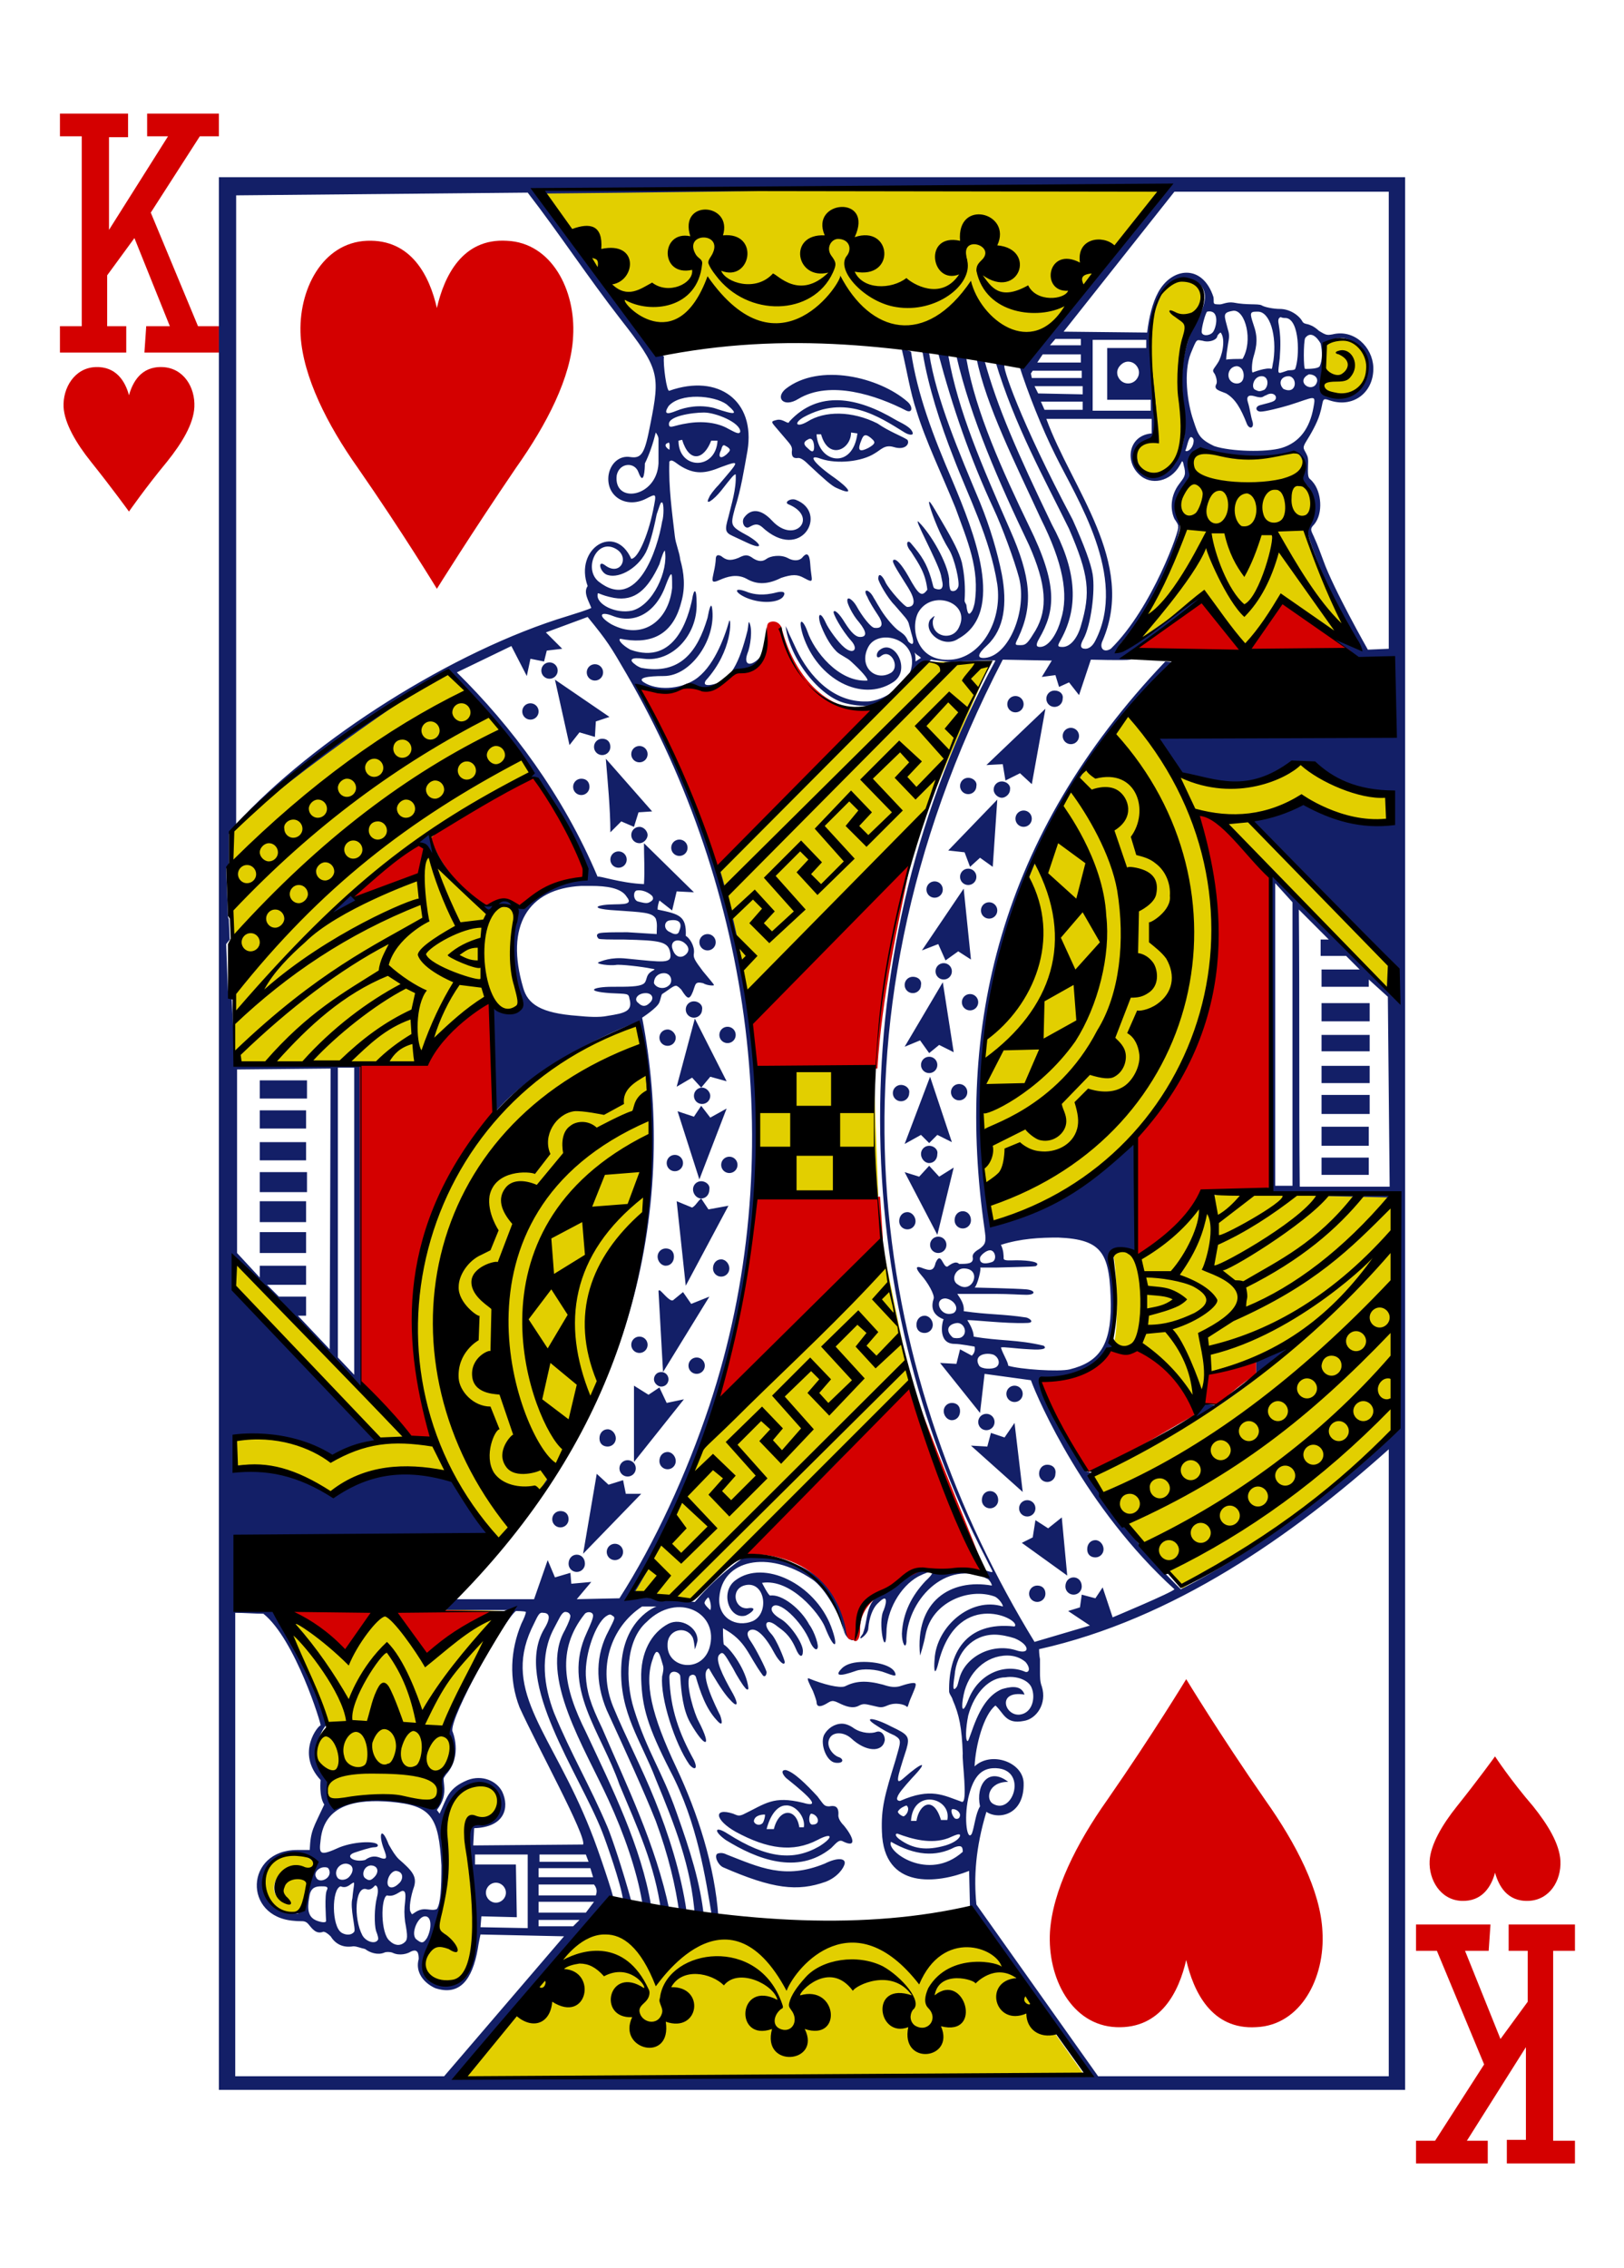 <?xml version="1.0" encoding="utf-8"?>
<!-- Generator: Adobe Illustrator 15.0.2, SVG Export Plug-In . SVG Version: 6.00 Build 0)  -->
<!DOCTYPE svg PUBLIC "-//W3C//DTD SVG 1.1//EN" "http://www.w3.org/Graphics/SVG/1.1/DTD/svg11.dtd">
<svg version="1.1" id="Layer_1" xmlns="http://www.w3.org/2000/svg" xmlns:xlink="http://www.w3.org/1999/xlink" x="0px" y="0px"
	 width="178.8px" height="249.6px" viewBox="0 0 178.8 249.6" enable-background="new 0 0 178.8 249.6" xml:space="preserve">
<path fill="#D40000" d="M14.2,56.3c0,0-1.8-2.5-4.2-5.5
	c-1.6-2-2.9-4.2-3-6c-0.1-2.1,1.2-4.3,3.5-4.4c2.3-0.1,3.3,1.6,3.7,3.1c0.4-1.4,1.3-3.2,3.7-3.1c2.3,0.1,3.6,2.2,3.5,4.4
	c-0.1,1.9-1.4,4-3,6C16,53.7,14.2,56.3,14.2,56.3z"/>
<path fill="#D40000" d="M164.6,193.3c0,0-1.8,2.5-4.2,5.5
	c-1.6,2-2.9,4.2-3,6c-0.1,2.1,1.2,4.3,3.5,4.4c2.3,0.1,3.3-1.6,3.7-3.1c0.4,1.4,1.3,3.2,3.7,3.1c2.3-0.1,3.6-2.2,3.5-4.4
	c-0.1-1.9-1.4-4-3-6C166.3,195.9,164.6,193.3,164.6,193.3L164.6,193.3z"/>
<path fill="#D40000" d="M16.1,35.9h2.6l-3.9-9.7l-3,4.1v5.6h2.1v2.9H6.6v-2.9H9V15H6.6v-2.5h7.5
	v2.6H12v10.2L18.5,15h-2.3v-2.5h7.9V15H22l-5.4,8.4l5.2,12.5h2.3v2.9h-8.2L16.1,35.9L16.1,35.9z"/>
<path fill="#D40000" d="M163.9,214.7h-2.6l3.9,9.7l3-4.1v-5.6h-2.1v-2.9h7.3v2.9H171v20.9h2.4v2.5
	h-7.5v-2.6h2.1v-10.2l-6.5,10.3h2.3v2.5h-7.9v-2.5h2.1l5.4-8.4l-5.2-12.5h-2.3v-2.9h8.2L163.9,214.7L163.9,214.7z"/>
<path fill="#E2CF00" d="
	M65,211.4c14,1.6,28.3,2,43,0.9c3.8,5.3,11.4,16.1,11.4,16.1L50.1,229L65,211.4z M47,215.1c1.9-3.8,2.2-7.4,1.9-12.7
	c-0.3-4,2.2-7.2,4.8-6c2,0.9,1.1,4.7-1,3.9c-0.8-0.3-1.5,0-1.4,1.8c0.2,4.5,1.4,9.5,0.3,13.8C51,220.1,45.3,218.2,47,215.1z
	 M29.6,209.3c-2.2-3.3,1.7-6.4,4.2-4.9c1.2,0.5,1,1.7-0.5,1.1c-2-0.9-4.3,2.3-2.5,3.5c0.8,0.6,1.1,0.5,0.5-0.2
	c-1.7-1.9,2.6-2.8,2.5-1.5c-0.3,1.6-0.3,2.2-0.5,2.5C32.5,211.2,30.9,210.5,29.6,209.3z M35.7,195.3c-2.4-3,0.3-5.3,0.3-5.2
	c0.7-0.8-5.6-12.7-4.8-12.8c8-0.9,16.1-0.2,24.1,0c0,0-4.3,7.8-6,11.6c-0.7,1.5,0.9,3.4,0.3,4.5c-2.1,2.3-0.8,4.8-2.1,4.9
	c-3.3-0.6-6.8-1-11.1,0C36.1,198.3,36.2,196.4,35.7,195.3L35.7,195.3z M70.4,112.6c4,20.8-1.9,42.8-15.6,57.3
	c-1.9-1.9-3.4-5.4-5.3-7.7c-5.3-1.6-9.2,0.3-12.9,2.2c-3.3-1.9-7.1-3.1-10.7-3l-0.1-3.2c3.7-0.1,7.6,0.3,10.9,2.3l5.2-2.1
	l-16.1-16.8l0.2-2.9l19.5,19.8l2.5,0.1C42.3,143.8,47.2,120.3,70.4,112.6L70.4,112.6z M97.5,138.7l2.8,13.6c0,0-15.8,15.8-24.1,23.9
	l-6.9-0.6c3.5-5.2,5.4-10.5,7.7-15.7L97.5,138.7z M153.5,157.3c-6.6,7.5-14.5,12.2-23.3,17.5c-3.5-4-7.8-8.3-10.2-12.2
	c7.7-4.1,15-7.3,22.5-14.6c-0.4,0.5-9.6,3.6-9.5,3.2c-0.3,1.5-0.1,2.5-1.6,2.9c-1.8-2.5-3.5-4.5-6.2-5.6c-1.2,0.1-2.7-0.7-2.7-0.7
	c0.8-0.2,0.4-9.7,0-9.8c0.9-0.3,1.7-0.9,2.9,0.4c0.5,0.4,5.8-5,7.6-6.8c7.1-0.6,13.3,0.1,20.2-0.1C153,140,153.5,148.8,153.5,157.3
	L153.5,157.3z M108.7,135.8c-0.2-0.4-2-14.4-0.3-23.2c4.6-14.8,3.5-19,15.5-33.6c0.8-0.8,3.5,1.7,5.6,6.1c6,3.8,13.7-1.1,13.7-1.1
	s3,2.5,9.7,3.8l-0.1,2.6c0,0.8-7.6-0.8-9.2-2.4c0,0-5.7,1.9-5.7,2.2c0,1.5,15.1,15.5,15.1,15.5l-0.1,3.3c0.1,0-20.6-21.7-20.9-19.4
	C137.9,115.1,127.9,128,108.7,135.8L108.7,135.8z M83.8,131.3l-0.3-13.5l12.7,0.2l0.5,13.6L83.8,131.3z M25.7,116.7
	c0.3-0.5-0.5-25.1-0.4-25.1c8.1-8.1,16-12.7,23.9-17.6c3.6,3.6,6.6,6.6,9.3,11l-10.9,6.8c0.4,1.7-0.7,2.3,6.4,8.7
	c0.1-0.4,2.4-1.8,2.8,0.2c-1,4.1,0.4,7.7,0.6,9.9c-1,1.3-3.1-0.1-3.1-0.1c-1.4-1.5-6.8,5.8-8.4,6.6C39,116.8,25.3,117.2,25.7,116.7z
	 M102.1,72.8c0,0.1,7,0,6.9,0.2c-1.3,3.1-4.1,9.4-7,16.2c-2.4,4-19.7,20.7-19.7,20.7c-0.8-4.8-2-9.6-3.3-14.3L102.1,72.8z
	 M132.1,49.6c2.5,1.1,9.5,0.5,10.6,0c1.4,1,0.5,2.3,0.4,3c1.5,1.9,2.3,2.5,0.6,5.6c-0.4,0,5.1,12.5,5.3,12.5c0,0-5.8-2.8-7.9-4.7
	l-4,5.4l-4.7-6.1c0,0.5-9,6.6-9.1,6.3c-0.3-0.3,8.2-9.5,6.5-14.9c-0.4-1.3,0.5-2.6,1.2-3.8C131.4,52.2,130.8,50.6,132.1,49.6
	L132.1,49.6z M127.4,48.5c0.4-0.4-2.2-11.8,0.6-16.3c1.2-1.7,3.3-1.7,4.2-0.4c0.7,1.9-1.3,4.5-1.7,5.8c-1.3,3.6,0.6,8.3-0.3,11.7
	C127.3,56.6,122.2,48.5,127.4,48.5L127.4,48.5z M146.4,43.4c-1.5,0.1-0.5-4.5-0.2-5.8c0-0.3,2.7-0.9,3.7,0.9
	C151.5,41.2,149.6,44.6,146.4,43.4L146.4,43.4z M128.5,20.6L114.4,38c-14.3-1.7-28.6-2.7-43.2-0.5L59.4,20.9L128.5,20.6z"/>
<path fill="#131F67" d="
	M154.7,19.5H24.1V230h130.6V19.5z M128.3,20.6l-15.7,19.5l-0.4,0.1c1,3.1,2.5,6.9,4,9.9c2.3,4.7,8,13.4,4.4,20.4
	c-0.3,0.6-0.7,0.9-1.1,0.9c-0.6,0-0.6-0.4-0.2-1.1c0.8-1.5,1.3-5.2,1-7.1c-0.2-1.2-0.9-3.1-2.2-6c-5.9-11.1-7.8-17-7.5-17
	c-0.1-0.1-0.2-0.1-0.4-0.2l-0.6-0.2c2.1,7,5.4,12.9,8.1,18.4c2.2,5.1,2.4,7,1.3,10.7c-0.4,1.4-1.2,2.3-2,2.3c-0.6,0-0.6-0.1-0.2-0.8
	c2.1-3.8,1.6-7.9-1-12.7c-3.8-7.9-6-12.9-7.4-18c0,0-0.7-0.2-0.9-0.3c1.1,5.3,4.2,11.4,7.1,17.7c2.4,4.8,3.1,8.3,2.2,11.1
	c-0.3,1.2-1.2,3-2.3,3c-0.4,0-0.5-0.2-0.1-0.9c1.8-3.1,2.1-5.9-1.1-12.4c-2.9-6-5.9-12.6-6.9-18.4c-0.1-0.5-1.3-1-1.1-0.3
	c1.6,6.9,4.7,13.9,8,20.8c1.9,4.3,2.1,7,0.7,9.4c-0.8,1.3-1,1.6-1.6,1.6c-0.7,0-0.7,0-0.3-0.8c1.7-3.6,1.4-6.7-0.9-11.9
	c-3.1-7.1-5.7-13-6.8-19.2c-0.2-0.1-1.3-0.5-1.1-0.2c1.6,6,3.5,11.5,6.1,17.1c0.9,1.9,2.3,5.7,2.8,7.6c0.9,3.6-1.1,8.5-3.7,8.8
	c-1,0.1-0.9-0.4,0.2-1.4c1.9-1.8,2.2-4.6,1.6-7.8c-0.5-2.5-1.3-5.2-2.4-7.9c-2.3-5.5-4.8-11.3-5.6-16.4c0-0.5-1-0.5-0.7,0
	c0.6,3.6,1.9,7.7,3.4,11.5c1.6,4.2,4,8.8,4.8,13.9c0.6,4.2-1.9,8.1-5.1,8.3c-3.8,0.3-4.5-3.5-3.6-5.2c1.5-2.6,5.8-1.1,4.5,1.6
	c-0.7,1.6-3,1.1-2.9-0.6c0-0.2,0.2-0.6,0.2-0.6c-0.1,0-0.4,0.3-0.5,0.4c-0.8,1.4,1.5,3.2,3.1,2.1c5.3-2.9,1.7-11.8-0.6-17.3
	c-2.2-5.1-3.9-9.6-4.6-14.3c-0.2-0.1-1.1-0.4-1-0.2c0.6,2.5,0.9,4.6,1.6,6.7c1,3.3,2.8,7,4.3,10.7c1.3,3.6,2.7,6.7,2.1,10.5
	c-0.1,0.4-0.2,0.8-0.4,1c-0.2,0.3-0.4,0.2-0.5-0.8c0-0.1-0.2-0.3-0.2-0.5c0.1-1.4,0-2.8-0.3-4.2c-0.3-1.1-0.9-2.3-2.2-4.5
	c-0.5-0.8-1.8-3.3-1.3-1.6c0.3,1,1.1,3.1,2.1,4.7c0.6,1,1.2,3.6,1,4.1c-0.2,0.5-0.6,0.5-0.8,0.4c-0.2-0.2-0.2-0.9-0.2-1.3
	c-0.2-1.8-2-4.9-3.3-6.2c-0.9-1,2.1,4.4,2.4,5.8c0.1,0.6,0.3,1.1,0.1,1.4c-0.1,0.2-0.4,0.2-0.7,0.1c-0.3-0.1-0.2-0.2-0.5-1.2
	c-0.5-1.6-1-2.4-2.2-3.8c-0.4-0.5-0.7,0.1,0,0.9c0.9,1.4,1.6,2.4,1.8,4.2c-0.6,0.8-0.9,0.7-2.1-1.5c-0.8-1.4-1.3-1.8-1.5-1.8
	c-0.5,0,0,0.7,1.5,3.1c0.8,1.3,0.8,2.1-0.1,2.1c-0.3,0-2-1.9-2.4-2.7c-0.3-0.7-0.8-1.2-0.8-0.4c0,0.3,1,2.1,1.8,2.9
	c1.1,1.3,1.5,1.6,1.6,2.2c0.1,0.3,0.2,0.8,0.3,1.1c0.3,1,0.1,1.2-0.4,0.7c-0.3-0.7-0.5-0.8-1.2-1.3c-0.6-0.5-1.5-1.6-2-2.5
	c-0.2-0.3-0.4-0.7-0.6-1c-0.5-1-1.3-1.1-0.7-0.1c0.2,0.5,0.7,1.3,1.1,1.9c0.7,1,0.6,1.6-0.3,1.5c-0.4,0-1.4-1.3-2-2.4
	c-0.4-0.7-1.1-1.2-1-0.5c0,0.2,0.5,1.4,1.3,2.3c0.8,1,0.9,1.6,0.1,1.6c-0.5,0-1-0.5-1.7-1.6c-0.6-1-1.1-1.4-1.2-1.2
	c-0.2,0.1,0.9,2.1,1.9,3.2c0.9,1,0.2,1.6-0.8,0.7c-0.6-0.5-1.7-2-2-2.7c-0.6-1.3-0.9-0.9-0.6,0.1c0.4,1.1,1,2.3,1.8,3.1
	c0.4,0.4,1.2,0.7,1.6,1.1c1.1,1,1.9,1.9,1.8,2.1c-3.2,0.2-5.9-3.3-6.6-5.4c-0.5-1.4-1.1-1.6-0.5,0.4c1.6,4.9,6.5,7.4,9.9,5.2
	c2.1-1.3,0.2-4.8-1.4-3.6c-0.5,0.3-0.5,1.2,0.1,0.7c1.1-0.9,2.2,1.3,1,1.9c-1.7,0.9-3.5-0.8-2.4-2.9c1.1-2.1,5.6-0.9,4.7,2.5
	c-0.5,1.6-2.9,3.5-4.9,3.5c-3.7,0.1-6.3-2.8-7.7-5.7c-0.2-0.4-0.5-1.1-0.8-1.7c-0.2-0.5-0.4-0.9-0.4-0.9c0.4,3.5,3.7,7.8,6.6,8.5
	c4.9,1.2,6.2-1.8,9.4-4.8c0,0,2.3,0.3,2.4,0.3c0.2-0.1,4.5-0.3,4.7-0.2c-17.4,32-16.1,69.9-1.1,98.7c1,2.1,1.2,1.7-0.5,1.3
	c-1.7-0.4-3.2,0.2-4.6-0.1c-2.8-0.6-3.5,1.4-5.6,2.4c-2.7,1-2.1,3-2.8,4.8c-0.2,0.3-0.4,0.5-0.2,0.5c0.2-0.1,0.8-0.6,0.8-1.1
	c0.1-1.2,0.5-2.2,1-2.7s0.8-0.7,0.9-0.5c0.1,0.2,0,0.7-0.2,1.2c-0.7,1.3,0.2,5.5,0.3,2.5c0-2.4,1.5-5.1,3.5-6.2
	c1.6-0.8,2.1-0.7,0.8,0.5c-1.5,1.6-2.5,3.5-2.6,5.8c0,1,0.4,1.8,0.5,0.9c-0.1-4.4,4.3-9.3,9-6.9c0.2,0.2,0.4,0.5,0.4,0.7
	c-4.5-0.8-8.5,1.7-7.9,7.7c0,0,0.4-1.2,0.6-2.3c0.7-3.6,4.8-5.2,7.6-4.2c0.5,0.2,1,1,0.9,1.1c-3.5-1.1-7.3,2.2-7.5,5.8
	c-0.1,1.2,0,2.2,0.5,0.1c2.2-8,9.2-4.4,8.3-3.7c-5.4-0.6-7.3,3-7.2,7.2c0.1,0.4,0.3,0.5,0.4,0.9c0.7,1.6,1,3,1.1,5.9
	c-0.1,0.7,0.6,5.5-0.1,5.3c-2-0.7-3.4-1.6-6.8-0.1c-0.3,0-0.4-0.2-0.3-0.4c0.1-0.4,0.7-1.1,1.6-2.1c2.1-2.2,0.9-1.6-0.8-0.1
	c-1.1,1-0.9,0.3,0.2-3.1c0.4-1.4,0.2-1.6-1.7-2.5c-1.9-1-3.2-1.1-1.6-0.1c0.6,0.4,1.3,0.8,2,1.1c0.8,0.5,0.7,0.6,0.1,2.7
	c-1.2,3.9-1.6,5.3-1.5,7.9c0.2,6.4,6.1,5.7,9.6,4.3l0.1,4.2l12.9,18.3c0,0-44.9,0-69,0.4c1.4-3.3,15.9-17.5,16.8-20
	c0.1,0-1.6-5.2-2.5-7.4c-4.2-10.6-9.7-15.1-6.5-22.1c0.7-1.4,0.8-1.9,1.3-1.8c0.7,0,0.9,0.5,0.1,1.8c-3.4,5.8,3.9,15.9,6.4,22.3
	c0.4,1,2.1,5.8,2.3,7.5c0,0.5,1.2,0.7,0.9,0.1c-0.9-3.3-2.1-6.9-2.6-8.1c-2-4.7-4-8-5.9-12.6c-1.1-2.9-1.6-6.3,0-9.3
	c0.6-1.1,0.8-1.7,1.2-1.8c0.3,0,0.5,0.1,0.6,0.4c0,0.3-0.2,0.8-0.6,1.6c-2.9,5,2.2,13,4.8,18.7c1.7,3.7,3.1,7.7,3.7,11.2
	c0,0.2,0.3,0.9,1,0.5c-1.1-6.6-4.3-13-7.2-19.2c-2.4-4.8-3.3-9-0.1-13c0.3-0.3,0.9-0.2,0.9,0.2c0,0.3-0.2,0.8-0.7,1.9
	c-2.8,6,1.6,10.9,3.6,16.7c2,4.8,3.9,8.8,4.6,14c0.6,0.2,0.9,0.5,0.9-0.2c-1.5-7.2-4.7-13.7-7.4-20c-1.3-2.7-1.7-4-1.8-5.8
	c-0.1-2.5,1.1-5.7,2.2-6.5c0.3-0.2,0.5-0.3,0.7-0.1c0.4,0.2,0.3,0.3-0.4,1.7c-1.4,2.6-1.5,5.6-0.2,8.7c2.2,4.8,4,8.7,5.4,12.2
	c1.4,3.8,2.2,7.2,2.6,10.2c0,0,1,0.4,0.8-0.2c-0.6-4.2-2-8.6-3.5-12.3c-1.4-3.5-3.2-6.9-4.6-10.3c-1.7-4.2-0.3-8.7,3.2-11h1.6
	c-0.1,0-3.7,1.4-3.9,6.7c-0.2,5,2.2,8.1,3.8,12.3c2.1,5.1,3.9,9.6,4.3,15c0.2,0.2,1.1,0.2,1,0.1c-0.4-3.7-1.5-7.2-3-11.4
	c-1.6-4.6-3.2-6.6-4.7-11.4c-1-3.2-0.9-7.6,1.4-9.6c3.4-3.4,8.1-1,6.9,2.9c-0.9,2.8-4.7,2.2-4.6-0.4c0-1.7,2-2.1,2.7-0.9
	c0.2,0.2,0.3,1.3,0.3,1.4c0,0.1,0.3-0.8,0.3-1c0-1.4-1.8-2.5-3.2-1.8c-1.9,1-3.1,3.2-3,6.1c0.1,3.1,0.7,5.2,3.2,10.1
	c3,5.7,3.9,11.9,4.6,16.1c0.3-0.1,0.6,0,0.7,0c-0.4-5.7-2.3-11.5-4.6-16.4c-2.8-5.9-3.6-9.5-2.6-12.1c0.1-0.4,0.3-0.7,0.4-0.7
	c0.3,0,0.4,0.5,0.7,1.5c0.1,0.3,0,0.8-0.1,1.2c-0.2,2.4,1.4,7.4,3,9.7c0.5,0.6,1,0.6,0.5-0.5c-1.6-2.9-2.6-5.6-2.7-9.1
	c0-1,1.2-0.6,1.2-0.1c0.1,1.7,0.3,3.7,1.1,5.1c1.6,2.8,2.5,2.9,0.9-0.2c-0.4-0.7-1.4-3.8-1-4.9c0.2-0.2,0.5-0.3,0.7,0
	c0.5,1.7,1.1,3.5,2.3,4.8c0.6,0.7,0.7,0.4,0.4-0.5c-0.5-1-2.2-4.4-1.4-5.1c0.2-0.2,0.1-0.1,0.8,1c0.9,1.5,1.4,2.1,1.9,2.6
	c0.6,0.6,0.7,0.2,0.1-0.9c-1.2-2.1-2-3.8-1.5-4.3c0.4-0.4,0.5-0.2,1.5,1.5c0.4,0.8,1.1,1.9,1.3,2.1c0.2,0.3,0.4,0.3,0.4,0.1
	c-0.2-2-2-4.4-2.7-4.8c-0.1-0.2-0.1-1.8-0.1-1.8c2.6,1.4,2.7,2.9,4.4,5.2c0.2,0.2,0.4,0,0.4-0.4c-0.1-0.4-1.1-2.4-1.7-3.3
	c-0.5-0.7-0.5-1.1-0.1-1.3c0.7-0.3,1.7,0.7,2.7,2.6c0.5,0.9,1.1,1.4,1.1,0.9c0-0.2-0.9-2.5-1.5-3.1c-1-1.1-0.5-1.8,0.7-0.8
	c0.5,0.4,1.3,0.8,2,2.4c0.4,1,0.8,1.1,0.8,0.3c0-0.9-1.4-2.9-2.4-3.5c-0.7-0.4-1.2-0.9-1-1.3c0.6-1,3.3,1.5,4.2,3.8
	c0.3,0.7,0.7,1,0.8,0.7c0.2-0.2-0.3-1.8-0.9-2.6c-0.9-1.7-3-3.4-4.3-3.2c-0.2,0-0.9-1.4-0.9-1.4c3.2-0.5,6.3,3.4,6.9,4.8
	c1.1,2.8,1.6,2.4,0.7,0c-1.8-4.7-7.4-7.4-10.5-5.1c-1.8,1.3-0.7,4.4,1.1,3.9c0.7-0.3,1.4-1,0.2-0.8c-1.4,0.1-1.9-2-0.4-2.5
	c2.3-0.7,2.9,3,1,3.9c-1.9,0.8-3.9-0.4-3.7-2.6c0.3-4.1,5.3-5.3,10.2-2c1.4,0.9,3.1,3.9,3.6,5.9c0.2,0.6,0.8,0.9,0.9,0.8
	c0.2-0.2-1.4-3.6-1.9-4.4c-2.1-4.9-9.8-5.2-9.8-4.9c0,0-3,1.9-5.7,5.1l-6.9-0.6c17.5-28.4,18.9-70.3,0.9-99.9c0.2,0.2,3.5,1,4.6,0.1
	c0.8-0.4,1.1-0.5,2-0.2c1,0.4,2.1,0,3.2-1c0.8-0.8,0.9-1,1.4-0.9c1.6,0.2,2.7-0.7,3-3.1c0.1-0.9,0.2-1.9,0.1-1.7
	c-0.1,0.1-0.3,0.9-0.4,1.4c-0.3,1.4-0.6,1.9-1.1,2.3c-0.9,0.7-1.4,0.3-1-0.8c0.3-0.7,0.6-2.6,0.2-3.4c-0.1-0.2-0.1,0.4-0.2,0.9
	c-0.9,3.6-1.9,5.5-3.7,5.9c-0.8,0.2-1.2,0.1-0.9-0.4c3-3.3,2.8-6.9,2.6-6.6c-0.6,2.1-1.8,5.2-3.8,6.5c-1.7,1.1-4.2,1.2-5.6,0.3
	c-0.8-0.5,0.4-0.7,2.2-0.7c3,0,5.8-4.1,5.3-7.5c-0.1-0.6-0.3,0-0.5,1.1c-1.1,3.7-3,6.3-7.3,5.5c-0.3-0.1-0.6-0.3-0.7-0.4
	c-0.7-0.5-0.4-0.8,1-0.6c3.1,0.4,5.9-2.6,5.8-6.1c0-1.7-0.3-1.7-0.5-0.4c-0.4,1.8-1.8,7.3-6.8,5.5c-0.9-0.5-1.4-1.1-1.1-1.2
	c3,0.6,5.7-0.1,6.7-4c0.5-1.7,0.3-3.3-0.1-4.7c-0.1-0.9-0.5-1.7-0.6-2.6c-0.3-2.6-0.7-5.4-0.6-8.2c0.2-0.2,0.3-0.2,1.1,0.4
	c1.7,1.1,2.9,0.9,4.6,0.2c2.2-0.8,2-0.7-0.3,2c-0.5,0.5-1,1.2-1,1.3c-0.6,1.1,0.5,0.3,1.3-0.7c1.1-1.4,1.4-1.8,1.6-1.8
	c0.1,1.6-0.5,3.4-0.8,4.7c-0.4,1.4-0.4,1.7,0.5,2.1c0.4,0.2,1.1,0.5,1.5,0.7c1.9,0.9,1.7,0.2,0.2-0.7c-2-1.1-2-1.1-1.5-3
	c0.7-2.2,1-4.2,1.4-6.4c0.9-5.5-3.2-8.5-8.6-6.6c-0.3,0.2-0.7-2.9-0.6-3.7c0-0.3-0.8-0.2-1.5-1.1c0.2-0.2-8-10.6-11.8-16.9
	C83.3,21.1,106.8,20.6,128.3,20.6L128.3,20.6z M110.7,40.2C110.7,40.2,110.8,40.2,110.7,40.2L110.7,40.2z M129.3,21.1h23.6v50.3
	l-2.3,0.1c0,0-3.8-6.7-4.9-9.8c-0.3-0.8-0.7-1.9-0.9-2.3c-0.4-1-0.7-1.1-0.1-1.7c1-1.2,0.8-3.6-0.2-4.7c-0.3-0.4-0.5-0.2-0.5-1.2
	c0-0.8,0.1-1.3-0.1-1.7c-0.3-0.7-0.6-0.7-0.1-1.5s1.2-2,1.5-3c0.5-1.6,0.1-1.9,1.2-1.5c2.6,0.8,4.8-1,4.7-3.7
	c-0.1-2.2-2.1-4.2-4.5-3.6c-0.6,0.1-0.7,0.1-1.5-0.4c-0.2-0.2-0.6-0.5-0.9-0.6c-0.4-0.2-0.7-0.1-0.9-0.4c-0.3-0.6-1.3-1.4-2.5-1.4
	c-0.7,0-1.7-0.2-2-0.4c-0.4-0.2-1.6,0-3.1-0.3c-0.7-0.1-1.2,0.2-1.5,0.2c-0.9,0-0.6-0.1-0.7-0.8c-1.2-3.7-4.6-3.3-6.1-0.5
	c-0.6,1.1-1,2.7-1.2,4.4l-9.2-0.1L129.3,21.1z M58.1,21.2c3.4,4.4,6.7,9.4,10.2,13.9c4.3,5.5,4.4,6.1,3.3,11.6
	c-0.6,3.1-0.9,3.8-2.2,3.6c-1.2-0.2-2.2,0.7-2.4,2c-0.3,2.3,1.9,3.7,4.1,2.6c1.2-0.6,1.2-0.7,0.8,1.3c-0.6,2.9-1.7,5.3-2.4,5.3
	c-1.8-4-6.3-1.1-4.8,3c-0.5,0.7,0.1,1.6,0.4,2.4c0,0,0,0.1-2.6,0.9c-12.6,3.8-28,13.6-36.5,22.9V21.5L58.1,21.2z M130.5,30.7
	c0.5,0,1,0.2,1.5,0.5c1.1,1,0.8,2.4-0.7,5c-1.6,3.7-1.2,6.5-0.8,10.4c0,2.2-0.8,4.3-1.9,5.3c-1.9,1.5-4.3-0.5-3.3-2.5
	c0.5-1,1.6-0.4,1.9-1.4c0.4-3.5-0.5-7.1-0.6-10.5c0-1.5,0.5-3.5,1.2-4.9C128.4,31.4,129.4,30.7,130.5,30.7L130.5,30.7z M133.5,36.6
	c-0.4,0.4-1.2,0.4-1.2-0.1s0.4-2,0.6-2.2C134.4,34,133.9,36.2,133.5,36.6z M135.8,34.2c1.3-0.1,2.2,3.3,1,5.3c-0.2,0-1.8,0-1.8,0.1
	c0-0.4,0.1-1.1,0.2-1.7c0.1-0.6,0.2-1,0-1.6C134.8,34.7,134.5,34.4,135.8,34.2L135.8,34.2z M138.3,34.3c0,0,0.1,0,0.2,0
	c1.3,0,2.1,2.6,1.7,5.4c-0.1,0.4-0.1,0.8-0.2,0.9c-0.6-0.2-2.1,0.4-2.1,0.4c-0.1-0.1-0.1-1,0.1-1.7c0.4-1.3,0.5-2.2,0-3.6
	C137.6,34.5,137.6,34.3,138.3,34.3L138.3,34.3z M141.6,35c1.5,0.2,1.5,4.3,1,5.6c-0.1,0.2-0.7,0.1-0.9,0.2c-1.2,0.4-1,0.5-0.8-1.4
	c0.1-1.4,0.1-2.4-0.1-3.6c-0.1-0.5-0.1-0.8,0.2-0.9C141.2,35,141.4,35,141.6,35L141.6,35z M134.4,36.6c0.6,0.8,0.1,2.7-0.3,3.3
	c-0.5,0.8-0.7,0.8-0.4,1.2c0.1,0.1,0.4,0.9,0.2,1.2c-0.3,0.6,0.4,0.7,1.1,1c1,0.6,1.6,1.6,2.3,3.4c0.3,0.6,0.8,0.4,0.6-0.3
	c-0.2-0.6-0.3-1.5-0.5-2.1c-0.2-0.6,0-0.9,0.7-0.7c1,0.3,0.9,0,1.3-0.1c0.8-0.5,1.4,0.2,0.9,0.6c-0.3,0.2-0.9,0.3-1.6,0.5
	c-0.6,0.2-0.4,0.7,0.1,0.7s2.1-0.4,3.1-0.7c2.9-0.9,3-1.3,2.7,0.3c-0.4,2.2-1.5,3.8-3.5,4.4c-1.7,0.5-5.6,0.4-7.4-0.2
	c-1.7-0.8-1.8-1.3-2.3-2.8c-0.7-2-1.1-5.4-0.3-7.4c0.7-1.7,0.6-1.5,1.3-1.4c0.6,0.2,1.4,0,1.6-0.4C134,36.9,134.3,36.6,134.4,36.6
	L134.4,36.6z M145.4,37.8c0.2,0.9,0.2,1.8-0.1,2.5c-0.2,0.3-1.2,0.3-1.6,0.3c-0.2,0.1-0.2-3,0-3.4C144.3,36.4,145,37.1,145.4,37.8
	L145.4,37.8z M116.2,37.3h2.8V38h-3.4L116.2,37.3z M126.2,37.4v0.9h-4.3V44h4.8v1.2h-6.4v-7.8H126.2L126.2,37.4z M147.9,37.2
	c4.4,1,2.4,5.9,0.8,6.2c-2.1,0.4-3.8,0.1-3.2-1.7c0.6-1.2,0.2-2.8,0.3-3.9C146.2,37.5,147.3,37.1,147.9,37.2z M114.8,39h4.2v0.9
	h-4.8L114.8,39z M124.2,39.8c0.7,0,1.2,0.6,1.2,1.2c0,0.6-0.5,1.2-1.2,1.2c-0.7,0-1.2-0.6-1.2-1.2C123,40.4,123.6,39.8,124.2,39.8z
	 M136.2,40.3c0.8,0.1,0.9,1.3,0.5,1.7c-0.4,0.4-1.2,0.2-1.4-0.4C135.1,41,135.5,40.3,136.2,40.3z M113.7,40.8h5.4v0.8h-5.5l-0.1-0.5
	L113.7,40.8z M144.1,41.2c0.8,0,1.2,0.6,0.7,1.2C144.1,43.1,142.7,41.9,144.1,41.2z M86.5,42.8c-1.2,1-0.2,2.1,1.4,1.1
	c3.5-2.1,8.6-0.4,11.9,1.3c0.7,0.3,0.7-0.5,0.1-1C96.8,41.5,90.2,39.9,86.5,42.8L86.5,42.8z M138.9,41.4c0.8,0,0.8,1.1,0.3,1.5
	c-0.5,0.2-0.6,0.2-1,0C137.7,42.7,138,41.4,138.9,41.4L138.9,41.4z M141.9,41.4c1,0.1,0.9,2.1-0.6,1.4
	C140.7,42.2,141,41.4,141.9,41.4z M113.9,42.5h5.3v0.9l-4.9-0.1L113.9,42.5z M80,44.5c1.4,1.2,1,1.2-1.4,0.4
	c-1.6-0.4-3.1-0.1-4.1,0.3c-1.2,0.5-1.4,0.3-0.9-0.5C74.9,43.2,78.6,43.5,80,44.5L80,44.5z M86.9,46.4c-0.1,0.4-0.6-0.3-1.3-0.2
	c-0.9,0.2-0.7,0.2,0.3,1.4s1.3,1.4,1.3,1.9c-0.1,0.7,0.1,1,0.7,0.9c0.3,0,0.7,0.3,1.2,0.8c1.6,1.5,2.5,2.3,3,2.5
	c2.2,1,1.2-0.1-0.2-1.1c-2.3-1.6-3.1-2.7-1.5-2.1c1.8,0.6,4.5,0.3,5.9-0.6c0.7-0.4,1.1-1,2.1-0.7c1.3,0.4,1.8-0.4,1.5-0.8
	c-0.6-0.4-2-0.9-3.3-1.8c-2.8-1.4-5.8-1.4-7.7-0.2c-1.2,0.7-1.6,0.2-0.4-0.5c4.6-2.5,8.2-0.1,11.1,1.7c0.5,0.3,0.9,0.3,0.9,0.1
	c-0.1-0.7-1.4-1.2-1.9-1.5C94.4,43.7,90.1,42.9,86.9,46.4L86.9,46.4z M114.6,44.2h4.6v0.9H115L114.6,44.2z M77.5,45.4
	c1.3,0,4,1.1,4,2.1c-0.1,0.4-0.7,0-1.3-0.3c-1.2-0.7-2.9-0.9-4.6-0.6c-1.3,0.2-1.7,0.5-1.9,0.3C73.2,45.8,76.3,45.4,77.5,45.4z
	 M126.8,46.1v1.6c-2.5,0.2-3,3-1.4,4.5c1.3,1.3,3.5,0.8,4.5-1c0.2-0.3,0.2-0.5,0.3-0.4c0.1,0.1,0.1,0.4,0.2,0.7
	c0.2,0.9-0.1,1.1-0.6,1.8c-0.9,1.2-1,2.7-0.5,3.8c0.2,0.3,0.5,0.7,0.4,0.9c0.3,0-2.8,8.9-7.4,13.4c-0.8,0.5-1.3-0.1-0.9-0.9
	c3.7-8.6-3.4-16.7-6.2-24.4H126.8L126.8,46.1z M93.7,47.6l0.7,0.1c-0.5,4-4.3,3.3-4.5,0.1h0.5C91.2,50.7,93.7,49.5,93.7,47.6
	L93.7,47.6z M72.2,47.6c0,0,0.3,0.4,0.3,0.7c0,0.9,0,2.3,0,2.7c-0.2,3.8-5,4.5-4.6,1.3c0.3-1.4,2-1.5,2.4-0.3c0.6,1.6,0.7-0.4,0.7-1
	C71.5,50,71.9,48.8,72.2,47.6L72.2,47.6z M95.3,47.9c0.2,0,0.5,0.2,0.8,0.5c0.3,0.3,0.2,0.5-0.5,0.9c-0.8,0.4-1.2,0.4-0.9-0.5
	C94.9,48.3,95,47.9,95.3,47.9z M131.1,48.1c0.1,0,0.4,0.1,0.3,0.6c-0.1,0.7-0.7,1.1-0.9,0.9C130.7,49.2,130.8,48.3,131.1,48.1z
	 M89.6,49.5c-0.1,0.3-0.3,0.2-0.7-0.2c-0.5-0.4-0.4-0.7,0-0.9C89.6,47.9,89.7,49.2,89.6,49.5L89.6,49.5z M75.1,48.4
	c0.8,2.6,2.4,2.2,3.2,0.1H79c-0.2,3.3-4.3,3.2-4.3,0L75.1,48.4z M73.6,48.7c0.2,0,0.1,0.8,0.1,0.8s-0.7-0.4-0.3-0.7
	C73.5,48.8,73.6,48.7,73.6,48.7z M79.7,49c0.1,0,0.2,0.1,0.4,0.2c0.4,0.3,0.3,0.4-0.1,0.8c-0.7,0.6-1,0.3-0.6-0.5
	C79.5,49.1,79.6,49,79.7,49z M132.2,49.5c0.3,0,0.7,0.1,1.6,0.4c2.4,0.7,5.7,0.6,8.5-0.1c0.9-0.2,1.5,1.3,1.1,2.4
	c-0.2,0.5-0.2,0.6,0.5,1.2c0.9,1,1,2.5,0.4,3.9c-0.5,1-0.5,0.9,0.1,2.7c1.3,3.8,3.1,7.3,5.1,10.8l-2.6-1c0,0-11.9,10.3-20.2,10.7
	l3,4.8c4.8,1.9,9.3,1.4,13.7-1.3c-0.1,0.4,5.3,3.1,9.7,3.4v3.2c-3.3-0.4-6.6-0.5-9.7-2.4c0,0-2.8,1.2-5.6,2.1l15.8,16.6v2.8
	c0,0-6.7-6.4-13.7-13.6l0.1,35.4l13.7,0.3c-0.4,9.2-0.3,15.1-0.2,25.6c-6.5,6.7-15.3,13.4-23.5,17.5c-3.9-3.8-7.1-7.9-9.9-12.3
	c-0.1-0.1,0.3-0.3,0.2-0.4c-0.1-0.1-0.6-0.2-0.7-0.3c-1.7-2.6-5.7-9.7-5-9.9c1.2,0.1,6.8-0.6,8-4c0-0.2-0.1-0.8,0-1.5
	c0.4-1.9,0.6-4.7-0.1-6.5c-1.2-3.2,2.4-2.2,2.5-2v-12.2c-4.7,3.8-9.5,7.6-15.8,9.2c-3.9-20.1,2.3-45.2,20.1-62.1l-1-0.1
	c-18.3,19.2-23.1,40.3-19.9,62.5c0,0,0.1,0.7,0.1,0.9c0,0.6-0.1,0.8-0.6,1.2c-0.5,0.3-0.9,0.6-0.8,1c0.1,0.7-0.6,0.7-1.5,0.7
	c-0.4-0.4-1,0.1-1.3,0.3c-0.5,0.1-0.7-1.8-1.3-0.4c-0.2,0.9-0.6,0.9-1.6,0.5c-0.6-0.2-0.6,0.1,0,0.8c0.8,0.9,1.5,2.2,1.4,2.6
	c-0.3,0.9-0.2,1.8,1.1,2.3c-0.1,0-0.8,2.7,1.2,2.7c0.6,0,2.2,0.3,2.2,0.3c0.1,0.5-0.1,0.8-0.3,1l-1.3-0.7l-0.4,1.6l-1.8-0.1l4.4,5.5
	l0.5-4.3l5.1,0.7c0.8,2.2,6,14.1,15.8,23c-0.1,0.3-6.8,3.1-6.8,3.1l-1.1-3.3l-0.8,1.2l-1.5-0.4l-0.2,1.4l-1.3,0.4l2.4,1.6l-6.1,1.8
	c-17.2-28.1-24.9-66.8-3.5-108.1l5.4,0.1l-1.1,1.8l1.5-0.2l0.4,1.3l1.1-0.5l1.1,1.4l1.3-3.9c0,0,3.8,0.1,4.3,0
	c0.4,0,8.1-6.6,7.9-6.9c-0.1-0.2-8.4,6-8.7,5.7c0,0-0.8,0.2-0.2-0.6c1.2-1.4,2-2.5,3.2-4.5c1.9-2.7,2.8-6,3.3-8.2
	c0-0.2,0-0.5-0.1-0.8c-0.7-1.5-0.6-2.5,0.8-4.2c0.5-0.6,0.5-0.8,0.4-1.2c-0.3-0.9,0-1.6,0.6-2.2C131.9,49.6,132,49.5,132.2,49.5
	L132.2,49.5z M86.8,55.5c3.4,1.4,0.7,4.5-1.8,1.8c-1.3-1.4-2.4-1.3-3.1-0.3c-0.3,0.5,0.1,1.3,0.6,1c0.4-0.2,0.8-0.5,1.4,0
	c4.3,4,7.4-1.6,3.7-3C87,54.8,86.3,55.3,86.8,55.5L86.8,55.5z M72.8,55.3h0.1c0.2,0.1,0.2,1.5,0,2.1c-0.5,3-2.7,10-7,6.6
	c-1.7-1.4-0.2-4.8,1.9-3.6c1.6,0.9,0.5,3.1-1.2,1.8c-0.8-0.6-0.6,0.6,0.1,1c1.2,0.6,3.4-0.5,4.4-2.4c0.4-0.8,0.8-2.2,1.2-4.2
	C72.6,55.7,72.7,55.4,72.8,55.3L72.8,55.3z M73.2,60.6c0.4,2.2-1.3,6-3.6,6.6c-1.8,0.4-4-0.7-3.8-1.8c0-0.3,0.2,0.1,1.8,0.4
	c2.3,0.4,3.7-0.9,5-3.7C72.9,61.1,73.1,60.6,73.2,60.6L73.2,60.6z M78.8,61.6c0,0.2-0.1,0.9-0.2,1.3c-0.2,1-0.4,1.4,0.7,0.9
	c0.7-0.3,1.8-0.7,2.9-0.1c1.2,0.7,2.4,0.6,3.8-0.1c1.2-0.4,1.8-0.4,2.5,0c1.3,0.7,0.8,0.3,0.7-1.6c-0.1-1.3-0.5-1.1-0.9-0.6
	c-0.3,0.3-0.9,0.4-1.6,0c-0.8-0.4-1.9-0.2-2.3,0.1c-0.4,0.3-0.9,0.4-1.7-0.2c-0.5-0.3-0.8-0.2-1.4,0.1c-1,0.4-1.4,0.2-1.9-0.2
	C79,61,78.8,61.1,78.8,61.6L78.8,61.6z M73.9,63.2c0.1,0,0.1,0.5,0.1,1.5c-0.4,3.7-3.3,5.8-6.7,4c-1.5-0.9-1.3-1.5,0.2-0.9
	c2.3,0.9,4.7-0.3,5.8-3.4C73.6,63.6,73.8,63.2,73.9,63.2z M82.2,65.8c1.7,0.7,3.5,0.5,4-0.1c0.5-0.7-0.3-0.6-0.7-0.5
	c-1.5,0.4-2.5,0.2-3.1,0C80.7,64.5,80.8,65.2,82.2,65.8z M64.7,67.9c2.2,2.7,2.5,3.2,4.3,6.3c13.7,23.6,18.1,53.4,9.1,80.5
	c-2.5,7.5-6,15.1-9.9,21.2l-4.7,0.1l1.6-1.9l-2.2,0.2l-0.1-1.2l-1.7,0.5l-0.8-1.9l-1.5,4.3h-8.7c20.4-20.1,24.4-44.4,20.6-64
	c0,0,1.7-1.1,1.9-1.7c0.1-0.2,0.2-0.8,0.3-0.9c0.8-0.5,1.3-1,1.6-0.9c0.2,0.1,0.3,0.2,0.5,0.4c0.7,1.1,0.9,1.2,1.3,0.2
	c0.3-0.8,0.2-1.1,1.1-0.9c0.5,0.3,1.3,0.3,1.2,0.2c0-0.1-0.8-1-1.2-1.5c-0.9-1.2-1.1-1.5-1-2c0.1-0.8-0.5-1.7-0.9-1.9
	c0.1-2.2-0.7-2.4-3.1-2.9c0-0.4,0.1-0.7,0.2-1l1.4,1.1l0.5-2.1l1.9,0.1l-5.5-5.4c0,1.5,0.1,3,0,4.5c-2.6-0.1-5.1-1-5.1-0.8
	c-3.8-9-9.5-16.6-15.5-22.5l6-2.9l1.7,3.3l0.4-1.9l1.5,0.3l0.3-1.2l1.7-0.2l-1.8-1.8L64.7,67.9z M100.7,71.8
	c0.2,0.3,0.4,0.3,0.7,0.6l-0.6,0.4C100.8,72.4,100.8,72.2,100.7,71.8L100.7,71.8z M60.5,72.9c-0.5,0-0.9,0.4-0.9,0.9
	s0.4,0.9,0.9,0.9s0.9-0.4,0.9-0.9S61,72.9,60.5,72.9z M65.5,73.1c-0.5,0-0.9,0.4-0.9,0.9s0.4,0.9,0.9,0.9s0.9-0.4,0.9-0.9
	S66,73.1,65.5,73.1z M49.2,73.8c3,2.5,5.7,5.8,9.1,11l-0.1,0.7l1,0.4c0,0,5.6,7.4,5.3,10.7c-1.9,0.4-3.6-0.1-7.1,3.1
	c-1.6-0.9-2.6-0.6-4.2-0.1c0,0,0,0.7,0.6,1c1.1-1.3,2.3-0.7,3-0.4c-0.2,0.1-0.8,7.5,0.3,9c0.9,2.5-1.4,2-3,1.4l0.5,11.7
	c5.3-6.1,16.4-10.2,15.6-9.8c5.6,30-7.7,50.1-21.6,64.7h7.3c0,0-6.3,10.3-6.8,13.1c0.4,0.9,1.3,2.9-0.3,4.3
	c-0.6,0.6-0.6,3.5-0.6,3.5c-3.8,0.1-7.2-1.2-11.6,0.4c-0.5,0.2-0.6-2.4-0.6-2.9c-2.5-2.2-0.2-6.1,0.1-5.8c-2-6-6-13.1-6-13.1
	s-2.4-0.1-3.9-0.2c-0.3-0.3-0.5-7.2-0.2-7.4c10.9,0.9,28.1-0.1,28.1-0.1l-4.6-6.5c-5.7-2.2-13.4,1.6-13.1,1.8c0,0-6.2-3.5-10.5-3
	l0.1-3.4c3.8,0,7.4,0.7,10.5,2.6l5.3-2l-16.1-17.2l0.2-2.8c5.3,4.9,13.9,14.5,13.9,14.5v-36H25.9l-0.4-7.3l-0.4-0.6l-0.2-5.2
	l0.4-0.5l-0.1-2.2l-0.1-0.3l-0.2-5.3l0.3-0.4v-3.4C32,85,49.2,73.8,49.2,73.8L49.2,73.8z M61.1,74.8l1.6,7.2l1.1-1.4l1.7,0.5
	l0.1-1.7l1.5-0.5L61.1,74.8z M116.1,76c-0.5,0-0.9,0.4-0.9,0.9s0.4,0.9,0.9,0.9s0.9-0.4,0.9-0.9C117.1,76.4,116.7,76,116.1,76z
	 M111.8,76.6c-0.5,0-0.9,0.4-0.9,0.9s0.4,0.9,0.9,0.9s0.9-0.4,0.9-0.9S112.3,76.6,111.8,76.6z M58.4,77.4c-0.5,0-0.9,0.4-0.9,0.9
	s0.4,0.9,0.9,0.9s0.9-0.4,0.9-0.9S58.9,77.4,58.4,77.4z M115.1,78l-6.5,6.2l1.8-0.1l0.3,1.8l1.6-0.8l1.3,1.2L115.1,78z M117.9,80.1
	c-0.5,0-0.9,0.4-0.9,0.9s0.4,0.9,0.9,0.9s0.9-0.4,0.9-0.9S118.4,80.1,117.9,80.1z M66.3,81.3c-0.5,0-0.9,0.4-0.9,0.9
	s0.4,0.9,0.9,0.9s0.9-0.4,0.9-0.9S66.9,81.3,66.3,81.3z M70.4,82.1c-0.5,0-0.9,0.4-0.9,0.9s0.4,0.9,0.9,0.9s0.9-0.4,0.9-0.9
	S70.9,82.1,70.4,82.1z M66.7,83.5c0.2,2.5,0.5,5.5,0.5,8.1l1.2-1.2l1.4,0.6l0.5-1.6l1.5-0.1L66.7,83.5z M106.6,85.6
	c-0.5,0-0.9,0.4-0.9,0.9s0.4,0.9,0.9,0.9s0.9-0.4,0.9-0.9C107.6,86,107.1,85.6,106.6,85.6z M64,85.7c-0.5,0-0.9,0.4-0.9,0.9
	s0.4,0.9,0.9,0.9s0.9-0.4,0.9-0.9S64.6,85.7,64,85.7z M110.3,86c-0.5,0-0.9,0.4-0.9,0.9s0.5,0.9,0.9,0.9c0.4,0,0.9-0.4,0.9-0.9
	C111.3,86.4,110.8,86,110.3,86z M109.8,88l-5.4,5.6l1.8,0.2l0.6,1.6l1.1-1l1.4,1L109.8,88z M112.7,89.2c-0.5,0-0.9,0.4-0.9,0.9
	s0.4,0.9,0.9,0.9s0.9-0.4,0.9-0.9S113.2,89.2,112.7,89.2z M70.4,91c-0.5,0-0.9,0.4-0.9,0.9s0.4,0.9,0.9,0.9s0.9-0.5,0.9-0.9
	C71.3,91.5,70.9,91,70.4,91z M47.4,91.7L46,92.8c1.1,0.4,1.7,1.4,1.7,1.4S47.6,93.6,47.4,91.7L47.4,91.7z M74.8,92.4
	c-0.5,0-0.9,0.4-0.9,0.9s0.4,0.9,0.9,0.9s0.9-0.4,0.9-0.9S75.3,92.4,74.8,92.4z M68.1,93.7c-0.5,0-0.9,0.4-0.9,0.9s0.4,0.9,0.9,0.9
	s0.9-0.4,0.9-0.9C69,94.1,68.6,93.7,68.1,93.7z M106.6,95.6c-0.5,0-0.9,0.4-0.9,0.9s0.4,0.9,0.9,0.9s0.9-0.4,0.9-0.9
	S107.1,95.6,106.6,95.6z M102.9,97c-0.5,0-0.9,0.4-0.9,0.9s0.4,0.9,0.9,0.9s0.9-0.4,0.9-0.9S103.4,97,102.9,97z M140.4,97.2l1.9,2.1
	v31.2h-1.9V97.2z M65.1,97.5c1.6,0,3.3,0.2,3.9,1.2c0.9,1.1-1,0.7-2.5,0.9c-1.4,0.2-0.6,0.5,1.4,0.6c2.8,0.2,3.9,0.2,4.3,0.9
	c0.2,0.6,0.1,1,0.1,1.7l-3.2-0.2c-1.6,0-2.6,0-3.1,0.1c-0.4,0.1-0.3,0.4-0.1,0.6c0.1,0.1,1.3,0.1,2.8,0.1c4,0.1,4.9,0.2,5.1,1.5
	c0.2,1.2-0.7,1-4.8,0.6c-1.8-0.2-2.8,0.3-3.1,0.4c-0.4,0.2,1.3,0.4,1.9,0.3c0.4-0.1,3,0.2,3.9,0.4c0.8,0.1,0.1,0.1-0.3,0.6
	c-0.3,0.4-0.2,0.9-0.6,1.1c-0.5,0.3-1.6,0.3-3.4,0.3c-2.1,0-3.1,0.5-0.2,0.7c1.9,0.1,2,0,2.1,0.6c0.4,1.4-0.5,1.6-2.4,1.9
	c-0.9,0.2-2.3,0.1-3.3,0c-4.1-0.3-5.5-1.3-6-3.1c-2-6.8,0.5-10.9,6.4-11.2C64.3,97.5,64.7,97.5,65.1,97.5L65.1,97.5z M106.1,97.8
	l-4.6,6.8l1.8-0.7l0.8,1.8l1.4-1l1.4,0.9L106.1,97.8z M71.8,98.6c0.2,0.3,0.1,0.5-0.3,0.7c-0.3,0.2-0.9,0-1.3-0.1
	c-0.5-0.2-0.5-1.1-0.1-1.2C70.7,97.9,71.4,98.2,71.8,98.6L71.8,98.6z M38.6,98.2l-2.1,2.3c0,0,1.9-0.7,3-1.1L38.6,98.2z M108.9,99.3
	c-0.5,0-0.9,0.4-0.9,0.9s0.4,0.9,0.9,0.9s0.9-0.4,0.9-0.9S109.4,99.3,108.9,99.3z M143,100.1c0,0,2.3,2.3,3.3,3.3h-0.9v1.8h2.8
	l1.5,1.5h-4.2v1.9h5.2v-0.8l2.1,1.9l0.2,20.9h-9.9C143,120.4,143.1,110.4,143,100.1L143,100.1z M74.8,102.4c-0.1,0.5-0.5,0.5-1,0.2
	c-0.8-0.3-0.7-1.2-0.1-1.3C74.9,101.1,75.1,101.7,74.8,102.4L74.8,102.4z M77.9,102.8c-0.5,0-0.9,0.4-0.9,0.9s0.4,0.9,0.9,0.9
	s0.9-0.4,0.9-0.9S78.4,102.8,77.9,102.8z M74.6,103.5c0.4,0,0.7,0.2,0.9,0.4c0.5,0.5,0.3,1-0.2,1.3c-0.6,0.3-1.1-0.1-1.3-0.9
	C73.9,103.8,74.2,103.5,74.6,103.5z M103.9,106c-0.5,0-0.9,0.4-0.9,0.9s0.4,0.9,0.9,0.9s0.9-0.4,0.9-0.9S104.4,106,103.9,106z
	 M73.1,107.1c0.8,0,1,0.9,0.6,1.3c-0.6,0.6-1.5,0.3-1.7-0.2C72,107.5,72.5,107.1,73.1,107.1z M100.5,107.5c-0.5,0-0.9,0.4-0.9,0.9
	s0.4,0.9,0.9,0.9s0.9-0.4,0.9-0.9C101.5,107.9,101.1,107.5,100.5,107.5z M103.8,108.1l-4.2,7.1l1.7-0.7l1,1.4l1.1-0.9l1.6,0.8
	L103.8,108.1z M71.1,109.3c0.7,0,1,0.6,0.4,1.1c-0.4,0.4-0.8,0.4-1.2,0C69.7,110,70.2,109.3,71.1,109.3z M106.8,109.4
	c-0.5,0-0.9,0.4-0.9,0.9s0.4,0.9,0.9,0.9s0.9-0.4,0.9-0.9S107.3,109.4,106.8,109.4z M76.4,110.2c-0.5,0-0.9,0.4-0.9,0.9
	s0.4,0.9,0.9,0.9s0.9-0.4,0.9-0.9C77.4,110.6,76.9,110.2,76.4,110.2z M145.5,110.4v2h5.3v-2H145.5z M76.5,112.1l-2,7.5l1.7-1l1,1.1
	l1-1.2L80,119L76.5,112.1z M80.1,113c-0.5,0-0.9,0.4-0.9,0.9s0.4,0.9,0.9,0.9s0.9-0.4,0.9-0.9C81,113.4,80.6,113,80.1,113z
	 M73.5,113.3c-0.5,0-0.9,0.4-0.9,0.9s0.4,0.9,0.9,0.9s0.9-0.4,0.9-0.9C74.4,113.8,74,113.3,73.5,113.3z M145.5,113.9v1.8h5.3v-1.8
	H145.5z M102.3,116.3c-0.5,0-0.9,0.4-0.9,0.9s0.4,0.9,0.9,0.9s0.9-0.4,0.9-0.9S102.8,116.3,102.3,116.3z M145.5,117.3v1.9h5.3v-1.9
	H145.5z M37.2,117.5H39v33.8l-1.8-1.9V117.5z M36.4,117.6l-0.1,30.9l-3.5-3.7h0.9v-2.1h-3l-1.3-1.3h4.3v-2.1h-5.1v1.3l-2.5-2.7
	v-20.2L36.4,117.6z M102.4,118.5l-2.8,7.4l1.8-1l0.9,0.9l0.9-0.9l1.6,0.8L102.4,118.5z M28.6,118.9v2h5.2v-2H28.6z M105.6,119.3
	c-0.5,0-0.9,0.4-0.9,0.9s0.4,0.9,0.9,0.9s0.9-0.4,0.9-0.9C106.5,119.7,106.1,119.3,105.6,119.3z M99.2,119.4c-0.5,0-0.9,0.4-0.9,0.9
	s0.4,0.9,0.9,0.9s0.9-0.4,0.9-0.9C100.2,119.8,99.7,119.4,99.2,119.4z M77.3,119.7c-0.5,0-0.9,0.4-0.9,0.9s0.4,0.9,0.9,0.9
	s0.9-0.4,0.9-0.9C78.2,120.2,77.8,119.7,77.3,119.7z M145.5,120.5v2.1h5.3v-2.1H145.5z M77.2,121.7l-0.8,1.2l-1.8-0.6l2.4,7.5l3-7.8
	l-1.8,1L77.2,121.7z M28.6,122.2v2h5.1v-2H28.6z M145.5,124v2.1h5.2V124H145.5L145.5,124z M28.6,125.7v2h5.1v-2H28.6z M102.3,126.1
	c-0.5,0-0.9,0.4-0.9,0.9s0.4,1,0.9,1s0.9-0.4,0.9-1C103.3,126.5,102.8,126.1,102.3,126.1z M74.3,127.1c-0.5,0-0.9,0.4-0.9,0.9
	s0.4,0.9,0.9,0.9s0.9-0.4,0.9-0.9S74.8,127.1,74.3,127.1z M80.3,127.3c-0.5,0-0.9,0.4-0.9,0.9s0.4,0.9,0.9,0.9s0.9-0.4,0.9-0.9
	S80.8,127.3,80.3,127.3z M145.5,127.4v1.9h5.2v-1.9H145.5L145.5,127.4z M102.3,128.3l-1.1,1.2l-1.6-0.5l3.6,6.9l1.8-7.4l-1.6,1
	L102.3,128.3z M28.6,129v2.2h5.2V129H28.6z M77.2,130c-0.5,0-0.9,0.4-0.9,0.9s0.4,1,0.9,1s0.9-0.4,0.9-1
	C78.2,130.4,77.7,130,77.2,130z M77.2,131.9c-0.4,0.3-0.6,0.8-1,1l-1.7-0.7l1,9.3l4.7-8.8l-2.2,0.4L77.2,131.9z M28.6,132.2v2.3h5.1
	v-2.3H28.6z M106,133.3c-0.5,0-0.9,0.4-0.9,1c0,0.5,0.4,0.9,0.9,0.9s0.9-0.4,0.9-0.9C106.9,133.7,106.5,133.3,106,133.3z
	 M99.9,133.4c-0.5,0-0.9,0.4-0.9,1c0,0.5,0.4,0.9,0.9,0.9s0.9-0.4,0.9-0.9S100.4,133.4,99.9,133.4z M28.6,135.6v2.3h5.1v-2.3H28.6z
	 M103.3,136.1c-0.5,0-0.9,0.4-0.9,0.9s0.4,0.9,0.9,0.9s0.9-0.4,0.9-0.9S103.8,136.1,103.3,136.1z M116.5,136.2
	c5,0.2,5.7,1.8,5.8,7.4c0,4.5-1.3,6.3-4.5,7.1c-1.2,0.3-5.6,0-6.8-0.4c0-0.4-0.6-1.3-0.8-2c0.3-0.1,1.3,0.1,3.2,0.2
	c1.5,0.1,1.9-0.1,1.5-0.4c-2.9-0.7-4.9-0.5-7.7-1c0-0.8-0.7-1.8-0.7-1.8c0.2-0.1,4.3,0.4,6.5,0.3c1,0,0.4-0.5,0-0.6
	c-2.6-0.4-4.2-0.3-6.9-0.7c0.1-0.7-0.3-1.3-0.7-1.9c0,0,1.4,0,4.2,0c1.5,0,2.8,0.1,3.4,0.1c1.1,0,1-0.5,0-0.6
	c-1.2-0.1-5.7-0.2-5.7-0.2c0.3-0.2,0.8-2.2,0.6-2.2c0,0,1.2,0,1.9,0c3.6-0.1,4.3-0.1,4.3-0.2c0.5-0.4-0.8-0.6-2.2-0.6
	c-0.6,0-1.4,0.1-1.4-0.2c0-0.3,0-0.9-0.3-1.5C112.4,136.3,114.5,136.2,116.5,136.2L116.5,136.2z M73.3,137.4c-0.5,0-0.9,0.4-0.9,0.9
	s0.4,1,0.9,1s0.9-0.4,0.9-1C74.2,137.7,73.8,137.4,73.3,137.4z M109,137.6c0.6,0,0.8,1.1,0.2,1.3c-0.9,0.3-1.4,0.1-1.3-0.5
	C108,138.1,108.6,137.6,109,137.6L109,137.6z M79.4,138.6c-0.5,0-0.9,0.4-0.9,1c0,0.5,0.4,0.9,0.9,0.9s0.9-0.4,0.9-0.9
	S79.9,138.6,79.4,138.6z M106.1,139.6c2.1,0,1,2.9-0.6,1.8C104.6,140.9,105.2,139.6,106.1,139.6z M72.6,142c0,0-0.1,0-0.1,0.1
	L73,151l5.1-8.3l-2,0.8l-0.9-1.3l-1.1,0.9C73.7,143.3,72.8,142,72.6,142L72.6,142z M104.1,142.9c0.9,0.1,1.6,1.1,0.9,1.6
	C103.5,145.1,102.7,142.9,104.1,142.9z M101.8,144.8c-0.5,0-0.9,0.4-0.9,1c0,0.6,0.4,0.9,0.9,0.9s0.9-0.4,0.9-0.9
	S102.3,144.8,101.8,144.8z M105.4,145.6c0.8,0,1.2,1.2,0.4,1.6c-0.2,0.1-0.7,0.1-0.9,0C104,146.4,104.4,145.7,105.4,145.6
	L105.4,145.6z M70.4,147.1c-0.5,0-0.9,0.4-0.9,0.9s0.4,0.9,0.9,0.9s0.9-0.4,0.9-0.9S70.9,147.1,70.4,147.1z M141.8,148.3l-3.5,1.2
	v1.7C139.9,150.6,140.7,149.4,141.8,148.3L141.8,148.3z M109.4,149.1c0.6,0.3,0.8,1.1,0.2,1.4c-0.4,0.2-1.5,0.2-1.8-0.2
	C107.1,149.1,108.6,148.8,109.4,149.1L109.4,149.1z M76.7,149.4c-0.5,0-0.9,0.4-0.9,0.9s0.4,0.9,0.9,0.9s0.9-0.4,0.9-0.9
	S77.2,149.4,76.7,149.4z M72.8,151c-0.5,0-0.8,0.4-0.8,0.8c0,0.4,0.4,0.8,0.8,0.8c0.5,0,0.8-0.4,0.8-0.8
	C73.6,151.4,73.3,151,72.8,151z M111.7,152.5c-0.5,0-0.9,0.4-0.9,0.9s0.4,0.9,0.9,0.9s0.9-0.4,0.9-0.9S112.2,152.5,111.7,152.5z
	 M69.8,152.5v8.4l5.5-6.9l-1.9,0.4l-0.8-1.7l-1.2,0.8L69.8,152.5z M104.8,154.4c-0.5,0-0.9,0.4-0.9,0.9s0.4,1,0.9,1s0.9-0.4,0.9-1
	C105.7,154.7,105.3,154.4,104.8,154.4z M132.4,154.5l-0.9,1.6l2.6-1.4L132.4,154.5z M108.6,155.6c-0.5,0-0.9,0.4-0.9,0.9
	s0.4,0.9,0.9,0.9s0.9-0.4,0.9-0.9C109.5,156,109.1,155.6,108.6,155.6z M111.7,156.6l-1.1,1.6l-1.5-0.5l-0.4,1.5l-1.8-0.1l5.7,5.1
	L111.7,156.6z M66.9,157.3c-0.5,0-0.9,0.4-0.9,1c0,0.6,0.4,0.9,0.9,0.9s0.9-0.4,0.9-0.9S67.4,157.3,66.9,157.3z M152.9,159.5v69h-32
	l-13.4-18.9c-0.3-3-0.1-6.2,1.1-10.2c1.3,0.9,4.2,0.4,4.1-3.2c-0.1-2.3-3.6-3.5-5.4-1.8c0.1-2.3,1-5.7,2.3-6.7
	c0.9,0.8,1.1,2.1,3.1,1.7c1.4-0.2,2.6-1.9,2-3.8c-0.2-0.5-0.2-1.1-0.2-1.5s0-1.1,0-1.5c-0.1-0.5-0.1-1.1-0.1-1.1
	C129.2,178.2,142.3,169,152.9,159.5L152.9,159.5z M73.5,159.8c-0.5,0-0.9,0.4-0.9,1c0,0.5,0.4,0.9,0.9,0.9s0.9-0.4,0.9-0.9
	S74,159.8,73.5,159.8z M69.1,160.7c-0.5,0-0.9,0.4-0.9,0.9s0.4,0.9,0.9,0.9s0.9-0.4,0.9-0.9S69.6,160.7,69.1,160.7z M115.3,161.2
	c-0.5,0-0.9,0.4-0.9,1c0,0.5,0.4,0.9,0.9,0.9s0.9-0.4,0.9-0.9C116.3,161.6,115.9,161.2,115.3,161.2z M65.7,162.2l-1.5,8.8l6.4-6.6
	h-1.7l-0.3-1.5l-1.6,0.5L65.7,162.2z M109,164.1c-0.5,0-0.9,0.4-0.9,1c0,0.5,0.4,0.9,0.9,0.9s0.9-0.4,0.9-0.9
	C109.9,164.5,109.5,164.1,109,164.1z M113.1,165.1c-0.5,0-0.9,0.4-0.9,0.9s0.4,0.9,0.9,0.9s0.9-0.4,0.9-0.9S113.6,165.1,113.1,165.1
	z M61.7,166.3c-0.5,0-0.9,0.4-0.9,0.9s0.4,0.9,0.9,0.9s0.9-0.4,0.9-0.9S62.3,166.3,61.7,166.3z M116.9,167l-1.5,1.2l-1.4-0.9
	l-0.3,1.9l-1.2,0.6l5,3.6L116.9,167z M120.6,169.5c-0.5,0-0.9,0.4-0.9,1c0,0.6,0.4,0.9,0.9,0.9s0.9-0.4,0.9-0.9
	C121.5,170,121.1,169.5,120.6,169.5z M67.7,169.9c-0.5,0-0.9,0.4-0.9,0.9s0.4,0.9,0.9,0.9s0.9-0.4,0.9-0.9S68.2,169.9,67.7,169.9z
	 M63.5,171.1c-0.5,0-0.9,0.4-0.9,1c0,0.5,0.4,0.9,0.9,0.9s0.9-0.4,0.9-0.9C64.4,171.5,64,171.1,63.5,171.1z M118.2,173.6
	c-0.5,0-0.9,0.4-0.9,1c0,0.5,0.4,0.9,0.9,0.9s0.9-0.4,0.9-0.9C119.1,174,118.7,173.6,118.2,173.6z M114.2,174.5
	c-0.5,0-0.9,0.4-0.9,0.9s0.4,0.9,0.9,0.9s0.9-0.4,0.9-0.9S114.8,174.5,114.2,174.5z M78,175.8L78,175.8c0.1,0.1,0.4,1,0.2,1.4
	c-0.1-0.1-0.8-0.7-0.6-0.9C77.6,176.2,77.9,175.8,78,175.8L78,175.8z M56.8,177.3c0,0,0.9,0,1.1,0.1c0,0.2-0.2,0.7-0.5,1.3
	c-1.2,2.9-1.4,6.1-0.2,9.2c1.9,4.2,7.4,14.2,7,15.1l-12.1,0.1l0.1-1.9c3.4-0.1,3.9-2.3,3.1-4c-0.6-1.2-2.2-1.9-3.8-1.3
	c-2.2,0.9-2.3,2-3.1,3.7l-0.3-0.4c0.7-0.9,0.9-1.7,0.8-2.7c-0.1-1-0.1-0.7,0.2-1.2c1.9-2.1,0.7-4.8,0.7-4.8
	C49.6,188.8,55.5,178.3,56.8,177.3L56.8,177.3z M29,177.6c3.5,2.8,6.4,12.2,6.3,12.3c-0.2-0.1-2.8,3,0,6c0,0-0.2,1.8,0.4,2.7
	c-1.2,2.6-1.5,2.8-1.6,5c0,0-0.2,0-1.4,0c-5.7,0-6,7.4-0.3,7.8c0.8,0.1,1.1-0.1,1.5,0.3c0.5,0.6,0.9,1.2,1.7,0.9
	c0.2,0,0.5,0.2,0.8,0.5c0.5,0.8,1.3,1.3,2.5,1.1c0.4,0,0.8,0.2,1.3,0.3c0.5,0.4,1.4,0.7,2.1,0.4c0.2-0.1,0.6-0.1,0.9,0
	c0.8,0.4,1.7,0.1,2-0.1c0.8-0.4,0.9,0.2,0.9,0.8c-0.4,1.4,0.5,2.6,1.8,3.2c2.7,0.9,4.1-0.9,4.7-4.3c0.1-0.7,0.3-1.6,0.3-1.6l9.2,0.2
	l-13.2,15.4h-23v-51C26.9,177.5,28.1,177.6,29,177.6L29,177.6z M111.7,180.3c1.7,0.7,1.8,1.9,0.1,1.3c-2.7-0.8-5.6,0.8-6.2,3.2
	c-0.1,0.4-0.2,0.8-0.3,0.9c-0.4,0.5-0.4,0-0.2-1.3c0.2-2.6,2-4.5,4.4-4.5C110.2,179.9,111.1,180.1,111.7,180.3L111.7,180.3z
	 M110.9,182.2c0.7,0,1.4,0.2,2,0.7c0.6,0.7,0.4,1.2,0,1.1c-2.3-1-5.2,0.2-6.3,3.1c-0.7,1.8-0.8,0.8-0.5-0.6
	C106.6,184.1,108.5,182.2,110.9,182.2L110.9,182.2z M95.1,182.9c-1,0-1.9,0.2-2.4,0.7c-0.9,0.9-0.2,0.9,1.5,0.3
	c0.8-0.3,2.3-0.2,3.3,0.2c0.8,0.3,1.1,0.4,1.1,0.2C98.5,183.4,96.8,182.9,95.1,182.9z M113.6,185.8c0.4,1,0.1,2.7-1.3,2.9
	c-1.7,0.2-2.6-2.7,0.5-2.2c-0.4-1.2-1.8-0.8-2.5-0.6c-1.4,0.6-2.4,2-3.3,4.6c-0.3,0.8-0.4,1.2-0.5,1.1c-0.2-0.1-0.2-1.3,0.1-2.8
	c0.7-2.6,2.4-4.2,4.1-4.2C111.9,184.4,113.3,184.9,113.6,185.8L113.6,185.8z M89,184.7c-0.2,0,0.1,0.6,0.5,1.4
	c0.2,0.5,0.4,1.1,0.4,1.2c0,0.5,0.3,0.6,0.9,0.3c0.6-0.3,0.7-0.6,1.5-0.2c0.8,0.4,1.6,0.7,2.3,0.3c0.4-0.2,0.6-0.2,1.4,0
	c0.9,0.2,1,0.3,1.7,0c0.9-0.4,1.9-0.1,2.1,0.1c0.2,0.2,0.1-0.1,0.6-1.2c0.2-0.5,0.5-1.1,0.4-1.3c-0.1-0.2-0.9,0-1.8,0.3
	c-0.5,0.1-0.9,0.1-1.8-0.2c-1.9-0.5-3-0.4-4.2,0.2C92.4,185.8,90.7,185.4,89,184.7C89,184.7,89,184.6,89,184.7L89,184.7z
	 M92.7,189.7c-0.8,0-1.6,0.5-2,1.3c-0.4,1,0.3,2.9,1.3,3c0.9,0.1,0.9-0.4,0.4-0.6c-0.7-0.2-1.6-1.3-1-2.2c0.4-0.6,1.5-0.6,2.3,0.1
	c1.6,1.5,3.4,1.6,3.7,0.3c0.1-0.5-0.3-1.2-0.9-1c-0.5,0.2-1.6,0.2-2.5-0.4C93.6,189.9,93.1,189.7,92.7,189.7z M109.3,194.6
	c4-0.2,2.3,5.3,0,3.9c-0.8-0.5-0.5-2.4,1.7-2.4c-2.2-1.7-3.6,0.4-3.1,2.7c-0.5,0.8-0.6,2.2-0.9,3c-0.5,0.9-0.9-1.5-0.4-3.9
	C107.1,195.7,107.9,194.7,109.3,194.6L109.3,194.6z M86.5,194.8c-0.8,0,0,0.9,0.2,1c2.5,2,3.7,3.2,1.7,2.6c-3.3-0.8-4.1,0.1-6.6,1.3
	c-0.5,0.2-0.6,0.1-1.1-0.1c-2.2-0.7-2,0.7,0.3,2c3.5,1.9,6.3,2.3,9,0.9c1.7-0.9,1.8-0.3,0.2,0.7c-2.8,1.6-5.7,1.4-10.1-1.4
	c-1.4-0.9-1.6-0.3-0.2,0.7c3.4,2.1,7.9,3.9,11.6,0.9c0.7-0.7,0.9-1,1.4-0.7c1.5,0.7,1-0.6,0-1.8c-0.4-0.4-0.6-0.8-0.6-1.1
	c0.1-1.1-0.5-1.1-1-1c-0.6,0-0.6-0.2-1.3-1.1C88.8,196.4,87.4,195,86.5,194.8L86.5,194.8z M53,200.5c-1.4,0.1-1.7,0.2-1.4,3.1
	c0.1,0.5,0.3,2.2,0.4,2.8c0.8,7.6,0.2,11-1.9,11.9c-0.8,0.3-1.5,0.2-2,0c-1.3-0.5-1.9-2.2-0.9-4.1c0.3-0.5,0.6-1.3,0.7-1.8
	c0.1-0.5,0.4-1.5,0.6-2.3c0.5-1.9,0.8-4.8,0.5-7.6c-0.2-1.9-0.2-2,0.3-3.3c1-1.9,1.7-2.8,3.8-2.9C55.4,196.6,56.1,200.2,53,200.5
	L53,200.5z M104.3,200.3h-0.7c-0.8-2.7-2.4-1.8-2.7,0.1h-0.6C100.5,196.8,104.8,197.8,104.3,200.3L104.3,200.3z M43,198.3
	c4.5,0.4,5.3,1.6,5.6,7c0,2.6-0.1,4.2-0.5,4.8c-0.7,0.3-1.3-0.3-2.3,0.3c-0.5,0.3-0.4,0.4-0.6,0c-0.2-0.3,0-1.7,0.4-2.8
	c0.3-1.1-0.2-1.7-1.7-3c-0.4-0.4-0.7-0.9-1.1-1.6c-0.8-2.1-1.2-1.2-0.5,0.6c0.3,0.8,0.4,1.2-0.6,0.8c-0.6-0.2-1.1,0-1.5,0.3
	c-1.2,0.3-2.3-0.4-1.2-0.8c0.6-0.2,1.8-0.6,2.2-0.6c0.3,0,0.4-0.1,0.4-0.2c0-0.5-2.4-0.5-4.2,0.2c-2.2,1-2.3,0.8-2.1-0.8
	C35.7,198.5,39.4,198,43,198.3L43,198.3z M86.5,198.7c1.1-0.1,2.2,1.3,2,2.4H88c-0.3-2.1-2.2-2.2-2.8,0.2h-0.8
	C84.9,199.4,85.8,198.7,86.5,198.7z M99.8,198.7c0.4,0.3,0.1,1-0.3,1.2c-0.2,0-0.8-0.4-0.6-0.6C99.1,199,99.5,198.8,99.8,198.7
	L99.8,198.7z M104.9,199.1c0.3,0,0.7,0.2,0.8,0.6c0,0.6-0.5,0.5-0.6,0.4C104.8,199.8,104.6,199.1,104.9,199.1L104.9,199.1z
	 M89.3,199.6c0.8,0.1,1.1,1.2,0.2,1.2C89,200.9,89,199.8,89.3,199.6z M84.2,199.7c0.1,0-0.1,0.9-0.3,1c-0.4,0.3-0.9,0-0.9-0.3
	C83.1,199.8,83.8,199.7,84.2,199.7L84.2,199.7z M98.8,201.8c1.6,0.6,3.7,1.2,5.6,0.5c0.7-0.3,1.3-0.6,1.3-0.3c0,0.3-0.6,0.8-1.6,1.1
	c-2.1,0.6-3.6,0.4-5.1-0.7C98.6,202.1,98.5,201.8,98.8,201.8L98.8,201.8z M98.1,202.7c2.6,1.5,4.9,1.7,7,0.6c0.8-0.3,0.9,0,0.9,0.5
	C102.2,207.2,97.5,203.7,98.1,202.7z M34.8,205.1c-0.6,1.3-1,4.5-2,5.5C25.6,210.1,30.2,200.6,34.8,205.1z M79,204
	c-0.4,0.2,0,1.2,0.6,1.5c5.5,2.4,8.2,2.7,11.3,1.6c1.3-0.5,2-1.5,2.1-2c0.1-0.6-0.8-0.7-2.2,0c-4.4,1.8-7.2,0.4-10.8-1
	C79.6,203.9,79.3,203.9,79,204L79,204z M58.1,204.1v8.1l-5.2-0.1l0.1-1.2l3.9,0.1l-0.1-5.8h-4.5v-1.1H58.1L58.1,204.1z M59.3,204.1
	h5.2l0.3,0.8h-5.4v-0.8H59.3z M38.4,206.6c-0.3,0.3-0.9,0.4-1.2,0.1c-0.5-0.6,0-1.6,0.9-1.6C39,205.2,39,206,38.4,206.6L38.4,206.6z
	 M40.8,205.3c0.8,0,1,0.7,0.4,1.3c-0.4,0.4-0.6,0.4-1,0.1C39.8,206.4,40,205.4,40.8,205.3z M35.7,205.5c0.2,0,0.4,0,0.5,0.2
	c0.5,1-1.1,1.7-1.4,0.9C34.5,206.1,35.1,205.5,35.7,205.5z M65,205.6l0.3,1h-6v-1H65z M43.6,205.9c0.9,0.1,0.8,1,0.3,1.4
	c-0.7,0.7-1.4,0.5-1.2-0.4C42.8,206.4,43.2,205.9,43.6,205.9z M38.8,208.9c-0.3,1.1,0.4,3.4,0.2,3.7c-0.4,0.5-1.1,0.3-1.4,0.1
	c-1.1-0.7-1.1-4.8-0.1-5.1c0.7,0.3,1.1-0.3,1.4-0.4C39.1,207.1,38.9,207.7,38.8,208.9z M54.6,207.2c0.6,0,1.1,0.5,1.1,1.1
	c0,0.6-0.5,1.1-1.1,1.1c-0.6,0-1.1-0.5-1.1-1.1C53.5,207.7,54,207.2,54.6,207.2z M59.3,207.4h6.1c0.4,0.5,0.3,0.9,0.2,1.2h-6.3
	V207.4L59.3,207.4z M41.3,207.5c0.3,0,0.4,0.6,0.2,1.3c-0.3,1.2-0.3,3-0.1,3.7c0.2,0.5,0.3,0.9,0.2,1c-0.3,0.5-1.3,0.2-1.7-0.5
	c-1-1.9-0.8-5.4,0.4-5.1C40.8,208.1,41.1,207.7,41.3,207.5z M36,208c-0.3,0.5-0.1,3.2-0.1,3.4c0,0.3-0.8,0.1-1.2-0.1
	c-1-0.5-0.8-1.7-0.6-2.8c0.2-0.8,0.7-0.9,1.3-0.9C35.8,207.6,36.2,207.6,36,208L36,208z M44.3,208.1c0.3,0,0.4,0.2,0.3,1.2
	c-0.1,0.8-0.1,1.4,0,2.2c0.3,1.6,0.3,2-0.1,2.3c-0.5,0.4-1.1,0.3-1.6-0.2c-1-0.8-1-4.7-0.3-5C43.4,208.8,43.9,208.2,44.3,208.1
	L44.3,208.1z M65.4,209.3l-0.9,1.2h-5.2v-1.2H65.4L65.4,209.3z M46.8,210.9c0.8,0,0.7,1.5,0.2,2.4c-0.4,0.6-0.6,0.6-1.2,0.1
	C45.2,212.8,46,210.9,46.8,210.9z M63.8,211.3l-0.7,0.7h-3.8v-0.7H63.8L63.8,211.3z"/>
<path fill="#D40000" d="
	M38.3,182.2l-6.3-5c7.5-0.2,15.1,0,22.6,0.1l-7.5,5.4c-1.5-1.7-2.4-4-4.6-5.1C40.8,178.3,39.7,180.7,38.3,182.2z M93.5,180.4
	c-0.2-0.1-0.3-0.4-0.4-1.2c-1.9-8.9-11.1-8.3-11.1-8c-0.1-0.4,11.5-10.9,18.3-19.2c2.1,6.3,8.3,20.8,8,20.8c0,0-1.8,0-6.5-0.1
	c-4.2,1.9-7.2,3.8-7.1,6.6c0,1-0.3,1.4-0.6,1.3C94,180.5,93.7,180.4,93.5,180.4z M114.5,151.8c6-0.1,7.1-3.1,7.8-3.4
	c3.9-0.7,6.4,1.9,8.1,4.7c2.2,1.3,1.9,0.1,2.4-2l5.5-1.6v1.8c-1.7,0.9-4.2,3.3-4.2,3.3l-1.7-0.1l-1,1.3c-3.8,2.1-7.6,4.6-11.6,6.2
	C119.9,162,115.1,155.7,114.5,151.8L114.5,151.8z M39.7,152.4l-0.1-35.2c2.5-0.2,7.1-0.2,7.1-0.2c1.9-3.4,4.5-5,7.2-7
	c0.4,4.3,0.5,8.5,0.4,12.8c-7.1,8.8-11.1,19.7-6.7,35.9l-2.6-0.3L39.7,152.4z M79,154.4c2-7.3,3.6-14.8,4.3-22.5l13.6-0.2l0.3,4.7
	L79,154.4z M125.2,138.4l-0.3-13.2c9.9-12,10.5-22.5,6.8-35.7c3.3,0.8,4.9,3.3,8.1,6.9v34.3c-2.2,0.3-7.5,0.6-7.5,0.6
	C132.1,133,127.6,136.8,125.2,138.4L125.2,138.4z M83.3,117.6l-0.6-5.8l17.6-17.1c-1.5,7.4-3.2,15-3.7,22.9H83.3z M54.1,99.5
	c-1.3,0.8-5.9-4.1-6.6-7.3c1.2-1.6,11.4-6.7,11.4-6.7s6,7.8,5.7,11c-2.6,0.7-4.9,0.9-7,3.1C56.4,99.7,56,98.4,54.1,99.5z M46,92.9
	c1.4,0.2,0.5,2.2,0.3,3.6l-7.5,2.3C41.4,96.6,43.2,94.7,46,92.9L46,92.9z M70.4,75.8c1.5,0,3.1,0.6,4.3,0.1c0.4-0.2,1.3-0.4,2.3-0.3
	c2.2,0.7,3-1.8,4.5-1.8c1.8,0,2.9-1.3,2.9-3.9c0-1.1,0.1-1.3,0.3-1.4c0.6-0.3,1.3,0.1,1.4,0.8c1.3,4.8,4.7,9.2,9.9,8.8
	c-4.2,4.3-17,17.7-17,17.7C76.8,88.7,73.7,82.1,70.4,75.8L70.4,75.8z M124.8,71.6l7.7-5.7l4.6,5.7l4-5.4c2.3,1.7,7.7,5.5,7.7,5.5
	S132.8,71.9,124.8,71.6L124.8,71.6z"/>
<path d="
	M129.2,20.2l-70.8,0.5l13.8,18.6c14.6-3,27.3-1.1,40.5,1.3L129.2,20.2z M127.4,21.1l-4.7,5.9c-1.3-1.2-4.2-0.8-3.8,1.9
	c-3.6-1.9-4.4,3.3-1.3,3.1c-0.4,1-3.5,1.3-4.4-0.6c-3.2,1.8-4.1,0.1-5-1.1c4,2.8,6-2.9,1.6-3.3c1.7-3.6-4.5-5.2-4.1-0.5
	c-4.1-0.9-3.2,4.9-0.1,3.7c-2,3-5.2,1-5.8,0.4c-1.7,1.3-4.8,1.3-5.7-0.7c4.6,0.9,4.1-5.2,0-3.8c2.2-4.7-5-4.1-3.3-0.2
	c-4.1-0.2-3.2,5,0.4,4.1c-3.2,3.1-5.6,0.2-6.1,0.1c-1.9,2.1-5.2,1-5.7-0.3c3.3,1.3,4.3-4.3,0.2-3.9c1.1-3.6-4.9-4-3.6,0.1
	c-3.3-0.7-3.4,4.5,0.2,3.7c0.2,1.5-2.6,2.8-4.4,1.4c-1.3,0.7-2.7,1.8-4.4,0.2c2.6-0.4,3-4.8-1.2-3.9c0.2-2.7-1.3-2.9-3.2-2.2L60,21
	L127.4,21.1z M78.5,27.8c-0.2,0.5-0.6,0.8-0.5,1.2c0.1,0.3,0.4,0.8,0.8,1.3c3.5,4.7,10.7,4.5,12.9-0.3c0.4-0.9,0.4-1.1-0.2-1.9
	c-0.6-0.9,0.1-1.9,0.9-1.8c1.2,0.1,1.4,1.2,0.8,1.9c-1.2,1.6,2.1,5.1,5.5,5.6c4.3,0.7,8.4-2.4,7.8-5.1c0-0.2-0.1-0.3-0.1-0.5
	c-0.5-2.3,3.1-1.2,1.8,0.3c-0.5,0.5-0.7,0.7-0.7,1.3c1,4.9,6.9,5.4,9.7,3.9c-3.6,5.9-9.3,1.4-10.3-2.8c-5,7.4-11.1,5.8-14.4-0.6
	c0.4,0.4-6.6,11.6-14.6,0.1c-3.4,9.3-9.5,3-9.1,2.6c2.8,1.6,8,1,8.5-3.9c0.1-0.6-0.4-0.6-0.7-1.1C75.2,25.6,79.5,25.5,78.5,27.8
	L78.5,27.8z M65.2,28.4c0.6,0.1,0.7,0.3,0.6,1L65.2,28.4z M120.2,30.1l-0.9,1.2C119,30.7,119,30.2,120.2,30.1z M130.3,30.5
	c-2.2,0.1-3.9,3.2-3.8,7.3c0.1,2,0.4,7,0.5,7.8c0.2,1,0,2.5-0.4,2.6c-1,0.4-1.3,0.6-1.6,1.1c-0.7,1.2-0.1,2.6,1.3,3.2
	c1,0.4,2.3-0.2,3.1-1.5c0.5-0.7,0.6-1,1-2.9c0.2-0.8,0.2-2.2,0-3.5c-0.5-2.9-0.1-6.5,0.9-8.2c1.8-3.1,1.7-5.1-0.1-5.7
	C130.9,30.6,130.6,30.5,130.3,30.5L130.3,30.5z M130.1,31c2.6,0,2.5,2.6,1.1,3.4c-0.6,0.2-1.2,0.3-1.9-0.1c-0.8-0.4-0.7,0.1,0.1,0.6
	c0.9,0.7,1.3,0.6,0.8,2.2c-0.5,1.5-0.7,4.7-0.5,6.5c0.7,5,0.1,7.4-2,8.3c-1,0.4-2.1-0.2-2.4-1c-0.4-1.3,0.3-2.4,2.3-2.1
	c0,0,0.1-0.4-0.4-4.7c-0.7-6-0.4-10.2,0.7-11.7C128.6,31.6,129.4,31,130.1,31z M147.5,37.2c-0.6,0-1.2,0.2-1.9,0.5
	c0,0-0.1,2.7-0.1,3.1c-0.4,2.3-0.3,2.6,0.7,2.9c2.5,0.8,4.6-0.9,4.5-3.6C150.7,38.6,149.3,37.2,147.5,37.2z M147.9,37.5
	c1.4,0,2.7,1.6,2.5,3.2c-0.1,1.9-1.8,2.9-3.4,2.5c-0.5-0.1-0.9-0.2-1.1-0.5c-0.3-0.5,0.2-0.7,1.2-0.7c1.2,0,1.4-0.2,1.8-0.8
	c0.8-1.3-0.2-3-1.5-2.6c-0.4,0.1-0.5,0.3,0,0.4c1.5,0.7,1,1.7,0.4,2.1c-0.6,0.5-1.7-0.2-1.8-0.6l0.1-2.5
	C146.1,38,146.6,37.5,147.9,37.5L147.9,37.5z M132.2,49.2c0,0-0.6,0.3-0.9,0.5c-0.6,0.6-0.7,1.4-0.4,2.3c0.1,0.4,0.1,0.4-0.4,1.1
	c-1.3,1.8-1.5,2.6-0.8,4.2c0.3,0.7,0.3,0.7,0,1.7c-1.3,4.1-3.7,8.7-6.4,11.9c-0.4,0.5-0.6,1-0.6,1s0.6,0,1-0.2
	c2.7-1.4,5.6-4.1,8.3-5.8c-4.2,3.5-8.8,6.6-8.8,6.6l5.8,0.3c-1.4,1.5-26.8,23.3-20,62.3c7.9-2,11.6-5.3,15.8-9.1
	c0,3.1,0.1,11.6,0.1,11.6c0.1-0.1-3.7-1.4-2.8,1.7c0.5,1.7,0.8,6-0.1,8.5c0,0.1,0.4,0.3,0.4,0.4c0,0.1-0.6,0.1-0.6,0.1
	c-1.4,2.7-5.1,3.3-7,3.2c-0.7-0.1-0.4,0.9-0.3,1.2c0.3,1.4,1.9,4.4,4.9,9.2l0.8,0.1l-0.5,0.4c0.3,0.6,1.3,1.9,1.3,1.9v0.4
	c0,0,1.6,2.3,2.5,3.4c0.1,0.1,0.2-0.1,0.3,0c0.5,0.6,1.1,1.3,1.6,1.8c0,0-0.1,0.2,0,0.3c0.9,1,2.8,3.1,2.8,3.1l0.4-0.1l1.4,1.6
	c11.9-5.5,24.3-17.6,24.2-17.6l0.1-26.1h-14.1l-0.1-34.6l14.1,14.1l-0.1-4c-3.2-3.1-16-16.2-16-16.2c1.9-0.3,3.7-0.9,5.4-1.8
	c3.1,1.7,6.3,2.7,10.1,2.2V87c-4.3,0-6.9-1.4-8.8-3.2l-2.6-0.1c-4.9,3.7-8.3,2-12,1.3l-2.5-3.7l26.1-0.1l-0.2-9l-4,0.1l-2.6-1.9
	l3,1.3c0,0,0-0.5-0.6-1.4c-1.6-2.7-3.7-6.6-4.9-10c-0.6-1.7-0.6-1.7-0.1-2.7c0.7-1.4,0.5-3.1-0.4-4.1c-0.6-0.7-0.6-0.8-0.4-1.3
	c0.8-2-1.2-2.7-1.2-2.6C137.9,51,132.1,49.3,132.2,49.2L132.2,49.2z M142.4,49.9c0.9,0,1,0.4,1,1c-0.1,1.2-1.6,1.6-2.3,1.8
	c-3.4,0.8-9.2,0.3-9.6-1.3c-0.3-1.2,0.4-1.8,2.8-1.2C138.1,51.1,140.4,50.2,142.4,49.9z M131.5,53.3c0.3,0,0.8,0.4,0.9,0.9
	s-0.4,2-0.8,2.3c-1.1,0.8-2-0.5-1.3-1.9C130.7,53.8,131.1,53.3,131.5,53.3L131.5,53.3z M143,53.5c0.2,0,0.4,0,0.6,0.2
	c0.8,0.6,0.9,2.7,0.1,3c-0.8,0.3-1.6-0.5-1.5-1.9C142.2,53.9,142.5,53.4,143,53.5L143,53.5z M140.3,53.9c0.2,0,0.4,0,0.5,0.1
	c0.7,0.3,1,2.5,0.3,3.2c-0.5,0.5-1.7,0.5-2-0.6C138.7,55.3,139.4,53.9,140.3,53.9L140.3,53.9z M134.3,54c1,0,1.3,2.3,0.3,3.3
	c-0.8,0.8-2.1,0-1.7-1.6C133.1,54.9,133.5,54,134.3,54z M137.3,54.3c1.5,0.3,1.4,4-0.6,3.6C135.6,57.2,135.6,54.4,137.3,54.3z
	 M130.7,58.3l2.1,0.2c-0.1,0-3.4,7.2-6.4,9.1C128.1,64.8,129.5,61.5,130.7,58.3L130.7,58.3z M143.5,58.4c1.2,3.4,2.5,6.8,4.2,10.2
	c-2.6-2.5-4.9-6.4-7-10.1L143.5,58.4z M133.4,58.7h1.4c0.5,2.2,1.3,3.6,2.2,4.8c0.8-1.4,1.4-3,1.9-4.6h1.1c0.4,0.3-1.3,6.8-3,7.6
	C135.2,65,133.7,60.9,133.4,58.7z M132.8,60.3c-0.1,0.2,2.2,5.8,4.2,7.6c1.8-1.8,3-4.2,3.8-7.1l6.1,8.6l-5.9-4.1
	c-1.2,2-2.4,3.9-3.9,5.5c-1.6-1.8-3-3.9-4.5-5.9c-2.3,1.7-3.9,3.5-6.8,5.2C125.7,70.1,131.5,63.7,132.8,60.3z M132.3,66.4l4.1,5.1
	l-11-0.2L132.3,66.4z M141.2,66.5l6.9,4.8l-10.3,0.1L141.2,66.5z M86,68.9c0,0,0.1,0.3,0.1,0.5c1.2,5.1,4.6,9.3,9.7,8.8L79,95.2
	c0,0-2.8-9.5-8.4-19.3c0,0,1,0.2,1.8,0.4c0.8,0.1,1.3,0.1,1.9-0.1c0.4-0.1,0.8-0.4,1.1-0.4c0.6-0.1,1.5,0.1,1.9,0.3
	c1.2,0.2,1.9-0.4,3.4-1.7c0.4-0.3,0.5-0.3,1-0.3c1.8,0,3-1.6,2.8-4L84.4,69l-0.2,1.2c-0.4,2.3-0.7,3.3-3,3.4c-0.5,0-0.7,0.4-1.6,1.1
	c-1.2,1-2.1,1.1-2.9,0.7c-0.9-0.4-1-0.2-1.8,0.2c-0.9,0.5-2.3,0.4-3.5,0c-1.7-0.5-1.5-0.3-1.5-0.3c10,18,13.5,35.3,13.3,50.7
	c-0.3,21.9-7.9,39.5-14.5,50.2c0,0,1.1-0.1,2.1-0.3c0.5-0.1,0.9,0,1.3,0.2c0.5,0.2,0.8,0.2,1.2,0.1c0.3,0,1.2,0,1.7,0.1
	c1.2,0.2,1.3,0,2.6-1.3c3.8-3.7,3.5-3.6,6.3-3.5c4.1,0.1,7.4,2.9,8.8,7.4c0.2,0.6,0.4,1.4,0.4,1.4l-0.3-1.2c-1.2-6-6.3-8.2-10.5-8.1
	l17.8-18.1c-0.1,0,4.1,13.8,7.8,19.9c0,0-1.1-0.5-3.2-0.2c-1.1,0.1-2.4,0-3.1-0.1c-0.9,0-1.5,0.2-2.6,1.2c-0.5,0.4-0.9,0.8-1.8,1.2
	c-2.2,0.9-3,1.9-3,4.3c0,0.4-0.1,1-0.1,1.2c0,0.1,0,0.2,0,0.2s0.1-0.1,0.1-0.2c0.1-0.2,0.3-0.6,0.5-1.6c0.3-1.8,0.7-2.4,2.4-3.2
	c0.5-0.2,1.6-0.9,2-1.3c1.6-1.3,2.1-1.5,3.3-1.2c0.7,0.2,1.3,0.3,2.3,0.1c1.1-0.1,1.2-0.2,2.4,0.1c0.8,0.2,1.9,0.4,1.9,0.4
	c-17.3-35.2-16.7-67.8,0.3-101c0,0-5,0.1-5.3,0.2c-0.1,0.1-0.7,0-1.4-0.1c-1.4-0.3-1.1-0.1-4.3,3.2c-4,4.1-10.4,0.8-12.3-6
	c-0.1-0.4-0.2-0.6-0.3-0.8C86.1,69,86,68.9,86,68.9L86,68.9z M102.3,72.9c0.7,0.1,1.3,0.3,1.2,1L79.7,97.5L79.3,96L102.3,72.9z
	 M107.3,73c-0.3,0.6-1.1,1.3-1.4,1.9l1.3,1.6l-0.7,1.3l-2-1.7l-3.8,3.8l3.2,3.6l-3,3.1l-1-1.1l1.6-1.7L99,81.5l-4.3,4.3l3.5,3.6
	l-2.6,2.5l-1-1l1.4-1.5L93.7,87l-4,4.2l3.2,3.6l-2.5,2.5l-1.1-1.1l1.2-1.3l-2.3-2.4l-4.1,4.1l3.3,3.7l-2.4,2.2l-0.9-0.9l1.2-1.3
	l-2.2-2.4l-2.5,2.3l-0.4-1.6l25.2-25.4L107.3,73z M108.8,73.4l-1.1,2.2l-0.8-0.9l1.1-1.1L108.8,73.4z M49.4,73.6
	c-0.7,0.2-15.6,8.6-24.2,17.9V95l-0.3,0.4l0.2,5.4l0.2,0.3l0.1,2.2l-0.3,0.6v6l0.5,0.1l0.1,7.4h14v35.1c0,0-8.2-9.2-14.2-14.6v4.1
	l15.7,16.5c-1.1,0.2-2.5,0.4-4.6,1.6c-5.1-3.2-11-2.2-11-2.2v4.2c3.7-0.4,7.1,0.2,11.1,2.8c3.2-2.2,7.1-3.6,13-1.8
	c1.3,2.1,2.6,4.2,3.8,5.6l-27.8,0.2v8.5c1.2,0,4.3,0,4.3,0c1.6,3.1,4.6,7.3,5.9,12.7c-1.8,2.1-1.6,3.9,0.1,6c0,1-0.3,2,0.8,3.1
	c3.5-1.8,7.5-1,10.5-0.1c1,0.3,1.4-0.9,1.4-2.3c-0.1-0.8-0.1-1.2,0.5-1.8c1.5-1.3,0.6-4.1,0.3-4.1c-0.1-2.4,7.5-14.4,7.5-14.2
	l-1.5,0.6H49c17-16.6,24.1-35.6,22.6-57.1c-0.3-5.4-1.2-7.9-1.2-7.9c-6,2.7-10.9,4.7-15.7,9.9L54.4,111c0.3,0.5,2,1,2.8,0.3
	c0.5-0.4,0.6-0.7,0.1-2.1c-0.7-2-0.9-6.2-0.4-7.6c0.1-0.2,0.1-0.6,0.2-1C57.2,100,57,100,57,100c0.1,0,0.7,0.1,0.8,0
	c2-1.8,4.2-3,6.9-3.1l0.1-1.3c-2-5.1-3.7-7.1-5.5-10c0,0-0.5-0.2-0.8-0.1l0.4-0.4C56.3,80.8,52.7,77.1,49.4,73.6L49.4,73.6
	L49.4,73.6z M49.3,74.3l1.8,1.7c-8.6,4.2-17,10.3-25.4,18.6l0.1-3.1C35.2,82.5,42.3,78.2,49.3,74.3L49.3,74.3z M104.4,77.3l1.1,1.1
	l-1.5,1.8l1,1l-0.5,1.3l-2.5-2.6L104.4,77.3z M50.8,77.4c0.6,0,1,0.5,1,1c0,0.6-0.5,1-1,1s-1-0.5-1-1S50.2,77.4,50.8,77.4z
	 M124.2,78.9c17.5,19.8,8.5,48.5-14.8,55.4l-0.3-1.6c23.6-8.1,29.1-35,13.8-51.9L124.2,78.9z M53.8,79l1.1,1.3
	c-10,4.8-19.7,12.1-29.1,22.5l-0.1-2.6C34.6,90.8,44,84,53.8,79L53.8,79z M47.4,79.4c0.6,0,1,0.5,1,1c0,0.6-0.5,1-1,1
	c-0.6,0-1-0.5-1-1S46.8,79.4,47.4,79.4z M44.3,81.4c0.6,0,1,0.5,1,1c0,0.6-0.5,1-1,1c-0.6,0-1-0.5-1-1
	C43.3,81.8,43.7,81.4,44.3,81.4z M54.6,82.1c0.6,0,1,0.5,1,1s-0.5,1-1,1s-1-0.5-1-1S54.1,82.1,54.6,82.1z M99.1,82.8l1,1.1l-1.6,1.7
	l2.3,2.4l2.2-2.2l-1.1,3.2l-19.6,19.9l-0.4-2.1l1.5-1.6l-2.4-2.4l-0.4-1.6l2.3-2.2l1,1l-1.4,1.6l2.2,2.2l4-3.7l-3.3-3.7l2.7-2.7
	l0.9,0.9L87.7,96l2.3,2.5l4.1-4l-3.3-3.6l2.7-2.7l1,1l-1.4,1.7l2.3,2.3l4-4l-3.3-3.5L99.1,82.8z M41.2,83.5c0.6,0,1,0.5,1,1
	c0,0.6-0.5,1-1,1c-0.6,0-1-0.5-1-1C40.2,83.9,40.7,83.5,41.2,83.5z M57.4,83.7l0.8,1.3C46.3,91.1,38.1,97.2,26,111.2v-1.8
	C35.3,97.7,45,90.2,57.4,83.7L57.4,83.7z M51.4,83.8c0.6,0,1,0.5,1,1c0,0.6-0.5,1-1,1c-0.6,0-1-0.5-1-1S50.8,83.8,51.4,83.8z
	 M143.2,84.2c2.1,1.9,6.5,3.8,9.3,3.6l0.1,2.3c-4.9,0.5-9.3-2.7-9.3-2.7c-3.8,2.4-7.7,2.7-11.7,1.6l-1.6-3.4
	C136.1,88.4,141.7,85.7,143.2,84.2L143.2,84.2z M119.6,84.8c0.2,0.4,1,0.9,1,0.9c4.6-1.2,6,3.6,3.9,6.4l0.6,2
	c0.8,0.2,1.5,0.4,2.1,0.9c1.1,0.8,1.7,2.2,1.6,3.6c0.2,1.6-2.1,3-2.3,2.9v2.2c0.6,0.5,1.4,1.1,1.9,1.8c1.1,1.9,0.7,3.8-1,5
	c-1,0.7-2.1,0.8-2.2,0.7l-1.1,2.5c0.9,0.5,1.2,1.5,1.3,2.1c0.3,1.4-0.7,3.3-1.9,3.9c-1.6,0.9-3.7,0.1-3.7,0.1l-1.5,1.5
	c0.4,1.3,0.5,2.1,0.3,2.9c-0.5,1.9-2.5,2.7-4.1,2.5c-1.3-0.1-2.2-1-2.2-1l-1.7,0.7c0,0,0,2.2-0.8,2.8c-0.3,0.3-1.2,0.9-1.2,0.9
	l-0.2-1.5c0.7-0.5,1.1-1.7,0.9-2.5l3.6-1.8c0,0.1,1,1.1,1.7,1.2c1.4,0.3,2.8-0.8,2.8-2.1c0-0.8-0.4-1.3-0.5-1.9l3.1-3.2
	c1.3,0.4,2.2,0.5,2.7,0.2c1.1-0.6,1.4-1.9,1.2-2.7c-0.2-0.9-1.1-1.5-1.1-1.6l1.7-4.4c0.8,0,1.3-0.1,1.9-0.5c1.3-0.8,1.1-2.5,0.6-3.3
	c-0.7-1-1.6-1.1-1.7-1.1l0.1-4.6c0,0,1.7-0.8,1.9-1.9c0.3-1.5-0.3-2.5-2.2-2.9c-1-0.2-1,0-1,0l-1.4-4.1c2.3-1.4,1.6-3.6,0.4-4.4
	c-1.2-0.8-2.9-0.1-2.9-0.1s-0.8-0.8-1.4-1.4L119.6,84.8z M58.7,85.7c1.5,2,4,6.1,5.4,9.8c0.1,0.2,0,1,0,1c-4,0.4-5.4,2-6.9,3.1
	c-1.1-0.6-1.6-1.3-3.6,0c0,0.1-5.1-3.1-6.1-7.5C51.3,89.8,54.8,87.6,58.7,85.7L58.7,85.7z M38.2,85.7c0.6,0,1,0.5,1,1
	c0,0.6-0.5,1-1,1c-0.6,0-1-0.5-1-1S37.7,85.7,38.2,85.7z M47.9,85.9c0.6,0,1,0.5,1,1s-0.5,1-1,1c-0.6,0-1-0.5-1-1
	S47.4,85.9,47.9,85.9z M117.9,87.2c1.8,2.4,4.4,6.8,5.1,10.8c0.9,5.5,0.3,11.4-2.2,15.4c-4.5,8.7-12.4,10.5-12.4,10.9l-0.1-1.8
	c0.1,0.4,6-2.1,10.1-7.9c2.5-3.9,3.9-9.5,3.4-13.8c-0.3-6.3-4.7-12-4.7-12.1L117.9,87.2z M35,88c0.6,0,1,0.5,1,1c0,0.6-0.5,1-1,1
	c-0.6,0-1-0.5-1-1S34.5,88,35,88z M44.7,88c0.6,0,1,0.5,1,1c0,0.6-0.5,1-1,1c-0.6,0-1-0.5-1-1S44.2,88,44.7,88z M132.1,89.8
	c2.3,0.2,5,4.4,7.6,6.8v34.1l-7.5,0.2c-1,2.4-3.3,4.8-6.9,7.1v-12.8C137.6,111.7,134.2,97,132.1,89.8L132.1,89.8z M32.3,90.2
	c0.6,0,1,0.5,1,1c0,0.6-0.5,1-1,1c-0.6,0-1-0.5-1-1C31.2,90.7,31.7,90.2,32.3,90.2z M41.6,90.4c0.6,0,1,0.5,1,1c0,0.6-0.5,1-1,1
	c-0.6,0-1-0.5-1-1C40.6,90.8,41,90.4,41.6,90.4z M137.4,90.5l15.4,15.8l-0.1,2.3l-17.4-17.9L137.4,90.5z M47.2,91.9l0.4,2
	c-0.5-0.8-0.5-1.1-1.4-1.2L47.2,91.9z M38.9,92.5c0.6,0,1,0.5,1,1c0,0.6-0.5,1-1,1c-0.6,0-1-0.5-1-1S38.3,92.5,38.9,92.5z
	 M29.6,92.8c0.6,0,1,0.5,1,1c0,0.6-0.5,1-1,1s-1-0.5-1-1S29.1,92.8,29.6,92.8z M116.5,92.8l3,2.2l-1,3.9l-3.1-2.8L116.5,92.8z
	 M46.1,93.1l0.5,0.3L46,96.1l-7,2.6C41.2,96.8,43.5,94.6,46.1,93.1L46.1,93.1z M47.2,94.4c0.5,2,1.6,5,2.9,7.5
	c-0.9,0.5-4.1,2.3-4.1,3.2c0.5,1.6,3.9,3,3.9,3c-1.3,2.1-2.5,4.6-3.5,7.5c-0.6-1-0.7-5,0.6-6.6c-1.2-0.5-2.9-1.6-4.2-2.8
	c0.8-3,4.4-4.8,4.5-4.8C47.2,101.5,46.2,95.1,47.2,94.4L47.2,94.4z M35.8,94.9c0.6,0,1,0.5,1,1s-0.5,1-1,1c-0.6,0-1-0.5-1-1
	S35.3,94.9,35.8,94.9z M113.9,95c4.6,8.6,1.8,16.1-5.4,21.4l0.2-2c5-3.7,8.3-11,4.6-17.9L113.9,95z M27.2,95.2c0.6,0,1,0.5,1,1
	c0,0.6-0.5,1-1,1c-0.6,0-1-0.5-1-1S26.6,95.2,27.2,95.2z M100,95.3c-3.3,12.6-3.3,18.4-3.6,21.9l-13,0.1l-0.5-4.6L100,95.3z
	 M48.2,95.6c0,0,2.8,2.7,5.3,5l-0.3,0.6l-2.5,0.3C48.9,97.8,48.2,95.6,48.2,95.6z M45.9,97L45.9,97l0.2,1.9c-0.8,0-10,3.8-17,10
	c1-1.9,2.8-3.7,4.5-5.2C37.2,100.1,45.9,97,45.9,97L45.9,97z M32.9,97.4c0.6,0,1,0.5,1,1s-0.5,1-1,1c-0.6,0-1-0.5-1-1
	S32.3,97.4,32.9,97.4z M38.6,98.6l0.5,0.5l-2.4,1.3L38.6,98.6z M55.5,99.2L55.5,99.2c0.5,0,0.6,0.2,0.8,0.4
	c-0.5-0.1-0.9-0.2-1.4-0.1C55.1,99.3,55.3,99.2,55.5,99.2L55.5,99.2z M46.3,99.6l0.2,1.4c-5.2,3-11.5,5.9-20.6,14.6v-2.9
	C31.6,107.3,38.2,102.8,46.3,99.6z M53.3,99.7c0.3,0.1,0.6,0.1,0.9,0c0,0-0.2,0.4-0.4,0.4C53.6,100.1,53.3,99.7,53.3,99.7L53.3,99.7
	z M55.5,99.8c0.7,0,1.1,0.6,1,1.4c-0.5,2.7-0.5,5.4,0.1,7.3c0.4,1.5,0.5,2,0.2,2.2c-3.1,2.2-4.8-7.6-2.2-10.4
	C54.9,100,55.2,99.8,55.5,99.8L55.5,99.8z M30.3,100.1c0.6,0,1,0.5,1,1s-0.5,1-1,1c-0.6,0-1-0.5-1-1S29.7,100.1,30.3,100.1z
	 M119.2,100.4l1.9,3.3l-2.7,3l-1.6-3.5L119.2,100.4z M53,102.1l-0.1,1.1c-1.4,0.4-2.6,1-3.6,1.9c-0.2,0.2,3.2,1.7,3.6,1.4v1.2
	c0,0.4-5.6-1.4-6-2.7C47.4,104.1,50.9,102.1,53,102.1L53,102.1z M27.6,102.7c0.6,0,1,0.5,1,1c0,0.6-0.5,1-1,1c-0.6,0-1-0.5-1-1
	S27,102.7,27.6,102.7z M42.8,103.9c-0.4,0.8-1,1.8-1.1,2.9c-3.8,2.4-7.8,4.6-12.5,10h-2.6l-0.1-0.7C31.8,111,37.4,106.7,42.8,103.9
	L42.8,103.9z M52.6,104.3v1.4c-0.9,0-1.4-0.3-2-0.6C51.2,104.7,51.6,104.3,52.6,104.3L52.6,104.3z M81.4,104.4l0.7,0.8l-0.4,0.4
	L81.4,104.4z M42.7,107.4l1.4,0.9c-3.6,1.9-7.5,4.8-10.8,8.5h-2.8C34,112.9,37.8,109.4,42.7,107.4L42.7,107.4z M118.2,108.4l0.3,3.9
	l-3.6,2l0.1-4.1L118.2,108.4z M50.6,108.4l2.4,0.3l0.3,1c-2.1,1.3-3.8,2.9-5.5,4.5C48.4,112.2,49.4,110.1,50.6,108.4z M44.7,108.8
	l1,0.5l-0.4,1.8c-3,1.4-5.4,3.2-7.9,5.6h-2.9C37,114,41.2,110.6,44.7,108.8L44.7,108.8z M53.8,110.5L53.8,110.5l0.4,11.9
	c-10.6,12.6-10,24.7-6.9,35.7l-2-0.1c-2.3-3-5.5-6-5.5-6v-34.7h7.3C48.8,113.4,53.5,110.6,53.8,110.5L53.8,110.5z M45.2,112.2
	l0.1,1.6c-1.5,0.9-2.8,1.9-3.9,3h-2.7C40.6,115,42.4,113.2,45.2,112.2z M70,113l0.4,1.9c-24.5,9-29,35.2-14.5,53.2l-1,1.1
	C38.4,151,45.7,121.4,70,113z M45.4,114.9c0,0,0.1,1.4,0.2,1.9h-2.7C43.4,116,44,115.3,45.4,114.9z M114.4,115.5l-1.6,3.7l-4.2,0.1
	l1.9-3.7L114.4,115.5z M87.7,118h3.8v3.7h-3.8V118z M71.1,118.4l0.1,1.6c-1.7,0.9-1.3,2.3-1.7,2.3c-1,0.3-3.8,1.8-3.8,1.8
	c-1-0.9-2.3-0.7-2.9-0.2c-0.9,0.6-1,1.9-0.8,3l-2.9,3.5c-1.4-0.6-2.8-0.6-3.5,0.4c-0.8,1.1-0.5,2.4,0.8,3.9l-1.6,4.2
	c-0.2-0.2-2.9,0.5-2.9,2.2s2.2,2.8,2.2,3l-0.1,4.6c-0.1-0.2-2.3,0.7-2,2.9c0.3,2,3,1.8,3,1.9l1.5,4.4c-0.1-0.1-2,1.8-0.8,3.5
	c1,1.5,3.8,0.5,3.8,0.4l0.8,1.1l-0.9,1c0,0-0.4-0.5-0.6-0.4c-1.6,0.3-3.5-0.1-4.4-1.4c-1.2-1.9,0.1-4.8,0.6-4.8l-1-2.5
	c-1.9,0-3.4-1.7-3.5-3.1c-0.2-2.9,2.2-4.2,2.2-4.2l0.1-2.7c-0.1,0.2-2.4-1.4-2.3-3.2c0-1.3,1.1-2.9,2.5-3.5c0.4-0.2,1-0.5,1-0.5
	l0.9-2.2c0,0-1.3-1.9-1-3.8c0.6-2.9,4.4-2.7,5-2.4l1.7-2.2c-0.9-2,0.6-4.4,2.6-4.7c0.9-0.1,3.3,0.4,3.3,0.4l2.2-1.2
	C68.5,119.9,69.9,119.1,71.1,118.4L71.1,118.4z M83.7,122.5H87v3.7h-3.3V122.5z M92.5,122.5h3.7v3.7h-3.7V122.5z M71.4,123.4v1.4
	c-21.3,10.5-12.6,32.1-9.5,34.7l-0.7,1.5C57.4,158.7,47.7,133.7,71.4,123.4L71.4,123.4z M87.7,127.2h4v3.8h-4V127.2z M70.4,129
	l-1.3,3.5l-3.9,0.3l1.4-3.5L70.4,129z M150.2,131.6h2.7c-5,5.9-10.4,10-15.7,12.2c0,0,0-0.5,0.1-0.9c0.1-0.3-0.1-1.2-0.1-1.2
	C143.2,138.7,147.2,135.3,150.2,131.6L150.2,131.6z M136.5,131.6c-0.7,0.8-1.5,1.6-2.4,2.1l-0.4-2.2
	C134.5,131.6,136.5,131.6,136.5,131.6z M141.2,131.6c0.3,0.7-7,4.7-7,4.3v-1.3l3.9-3H141.2z M142.8,131.6L142.8,131.6h2.1
	c-1.9,3-11.6,8.3-11.2,7.6l0.4-2.2C137.2,135.6,140.1,133.7,142.8,131.6L142.8,131.6z M146.3,131.6h2.7c-4.1,5.2-8.2,7.1-12.1,9.4
	c-0.2,0-0.1-0.1-0.9-0.1l-1.4-1.1C134.9,140.1,143.7,134.8,146.3,131.6z M70.8,131.8l-0.1,1.6c-5.7,5-8,11.3-5,18.6l-0.7,1.6
	C61.8,145.7,62.8,138.1,70.8,131.8L70.8,131.8z M96.6,132l0.3,4.3l-17.6,17.4c2.7-9.7,3.4-15.6,4.1-21.7H96.6z M153.1,133v2.4
	c-6.9,7.8-14,11.3-20,12.7l-0.1-0.9l2.8-1.8C144.8,141.4,148.7,137.4,153.1,133L153.1,133z M132,133.1c0.1,1.7-1.4,4.9-3.1,6.8H126
	l-0.3-1.3C128.1,137.2,130.3,135.4,132,133.1L132,133.1z M132.9,133.6c1.1,1.8-0.5,6.3-0.6,6.1c-0.1,0.3,9.2,2.3-0.4,7
	c0.2,1.4,1.1,4.3,0.4,6.2c-0.2-0.7-1.9-5.4-3.2-6.6c3-0.9,5.2-2.7,4.9-3.3c-0.5-0.9-1.8-1.9-4.1-2.7
	C131.9,137.5,132.5,135.5,132.9,133.6L132.9,133.6z M64.1,134.5l0.3,3.6l-3.4,2.1l-0.3-3.9L64.1,134.5z M123.6,137.8
	c0.3,0,0.5,0.1,0.6,0.2c1.7,0.7,1.8,9.1,0.3,9.9c-1.1,0.7-1.9-0.4-1.9-0.6c0.7-3.8,0.3-6.2,0-8.9C122.7,138,123.2,137.8,123.6,137.8
	L123.6,137.8z M153.1,137.9v3c-9.9,10.5-20.6,18.7-31.6,23.3l-1-1.7C133.8,156.3,144.9,147.4,153.1,137.9z M151.3,138.2
	c-4.6,6.5-10.2,10.7-17.9,12.7l-0.1-1.8C142.9,146.8,151.6,138.2,151.3,138.2z M26.1,139.3c6,6.2,12.1,12.4,18.2,18.8l-2.4,0.1
	L26,141.5L26.1,139.3z M97.5,139.6l0.2,1.5L96,143l2.8,3l0.1,0.7l-2.4,2.5l-1.1-1.1l1.3-1.5l-2.2-2.4l-4.1,4l3.4,3.7l-2.6,2.5
	l-1-1.1l1.3-1.5l-2.3-2.4l-4.2,4.2l3.2,3.6l-2.1,2.4l-1-1.1l1.1-1.3l-2.3-2.4l-4,3.9l3.3,3.7l-2.7,2.7l-1-1l1.5-1.7l-2.5-2.4l-2,1.9
	c0,0,0.8-1.9,0.9-2.2c0.2-0.5,0.8-0.8,5-5C87.3,149.9,92.5,145.1,97.5,139.6L97.5,139.6z M126.2,140.6c1.5,0,4,0.4,5.2,1
	c2.2,1.2,1.5,2.1,0.1,2.9c-1.7,0.8-3.2,1.3-5.1,1.3l0.1-1c1.1-0.3,2.3-0.6,3.3-1.1c0.7-0.4,0.9-0.7,0.9-0.7s-0.7-0.7-1.8-1.1
	c-0.8-0.3-1.9-0.3-2.5-0.4L126.2,140.6z M60.7,141.9l1.8,2.8l-2.2,3.7l-2.1-3.2L60.7,141.9z M97.9,142.2c0.1,0.5,0.7,2.6,0.4,2.2
	l-1.2-1.4L97.9,142.2z M126.3,142.5c1,0.1,2.1,0.1,2.8,0.5c-0.9,0.7-1.8,0.8-2.8,1V142.5z M151.9,143.9c0.6,0,1.1,0.5,1.1,1.1
	c0,0.6-0.5,1.1-1.1,1.1s-1.1-0.5-1.1-1.1C150.8,144.4,151.3,143.9,151.9,143.9z M94.4,145.8l1,0.9l-1.2,1.5l2.2,2.4l2.8-2.6l0.4,1.7
	l-25.9,25.8l-1.4-0.1l1.6-2l-1.9-1.9l0.8-1.4l2.2,2l4-3.9l-3.3-3.5l2.8-2.9l1.1,0.9l-1.6,1.8l2.3,2.4l4.2-4.2l-3.3-3.7l2.6-2.6
	l1,0.9l-1.2,1.3l2.4,2.5l3.6-3.8l-3.2-3.6l2.9-2.8l0.9,0.9l-1.3,1.5l2.4,2.5l3.9-4.1l-3.2-3.5L94.4,145.8z M149.3,146.5
	c0.6,0,1.1,0.5,1.1,1.1s-0.5,1.1-1.1,1.1c-0.6,0-1.1-0.5-1.1-1.1S148.7,146.5,149.3,146.5z M128.3,146.6c1.8,2.1,2.8,4.4,3,6.9
	c-1.4-2.2-3.2-4.1-5.5-5.7l0.4-1L128.3,146.6z M153.1,146.7v2.5c-7.8,9-17.3,15.8-27.1,20.5l-1.7-2
	C135.9,162.5,144.2,156,153.1,146.7z M141.6,148.5l-3.2,2.5v-1.1L141.6,148.5L141.6,148.5z M125.2,148.7c2.7,1.3,5,3.6,6.3,7
	c-3.7,2.4-7.7,4.3-11.6,6.2c-1.9-3-3.7-5.9-5.2-9.8c6,0,7.6-3.3,7.6-3.4C123.8,149.2,124.1,149.3,125.2,148.7L125.2,148.7z
	 M146.6,149.2c0.6,0,1.1,0.4,1.1,1.1c0,0.6-0.5,1.1-1.1,1.1c-0.6,0-1.1-0.5-1.1-1.1C145.6,149.5,146.1,149.2,146.6,149.2
	L146.6,149.2z M138.4,149.9v1.1c-1.5,1.4-4.5,3.5-4.5,3.5l-1.2-0.1l0.4-3.1C134.9,151,136.7,150.5,138.4,149.9L138.4,149.9z
	 M60.6,150l2.9,2.4l-0.9,3.8l-2.9-2.2L60.6,150z M99.7,150.8l0.3,1.1l-24,24l-1.4-0.2L99.7,150.8z M143.9,151.7
	c0.6,0,1.1,0.5,1.1,1.1c0,0.6-0.5,1.1-1.1,1.1s-1.1-0.5-1.1-1.1C142.8,152.2,143.3,151.7,143.9,151.7z M152.8,151.7
	c0.1,0,0.3,0,0.3,0.1v2.1c-0.1,0-0.2,0.1-0.4,0.1c-0.6,0-1-0.5-1-1.1S152.2,151.7,152.8,151.7z M150.1,154.2c0.6,0,1.1,0.5,1.1,1.1
	c0,0.6-0.5,1.1-1.1,1.1c-0.6,0-1.1-0.5-1.1-1.1C149,154.7,149.5,154.2,150.1,154.2z M140.7,154.2c0.6,0,1.1,0.5,1.1,1.1
	c0,0.6-0.5,1.1-1.1,1.1s-1.1-0.5-1.1-1.1C139.6,154.7,140.1,154.2,140.7,154.2z M132.7,154.6h1.1l-2.1,1.3
	C132.1,155.4,132.4,155,132.7,154.6L132.7,154.6z M153.1,155.1v2.3c-5.5,5.6-12.4,11.3-23,16.9l-1.3-1.4
	C137.4,168.7,145.5,162.9,153.1,155.1z M137.5,156.4c0.6,0,1.1,0.5,1.1,1.1c0,0.6-0.5,1.1-1.1,1.1c-0.6,0-1.1-0.5-1.1-1.1
	C136.4,156.9,136.9,156.4,137.5,156.4z M147.4,156.4c0.6,0,1.1,0.5,1.1,1.1c0,0.6-0.5,1.1-1.1,1.1s-1.1-0.5-1.1-1.1
	C146.3,156.9,146.8,156.4,147.4,156.4z M36.4,161c3.8-2.2,6.8-2.5,11.2-1.8l1.3,2.6c-4.2-0.8-8.7-0.7-12.5,2.3
	c-3.9-2.5-6.9-3.3-10.2-2.8l-0.1-2.7C30.4,157.9,34.2,159.3,36.4,161L36.4,161z M134.4,158.5c0.6,0,1.1,0.5,1.1,1.1
	s-0.5,1.1-1.1,1.1s-1.1-0.5-1.1-1.1S133.8,158.5,134.4,158.5z M144.6,159c0.6,0,1.1,0.5,1.1,1.1s-0.5,1.1-1.1,1.1
	c-0.6,0-1.1-0.5-1.1-1.1S144,159,144.6,159z M131.1,160.7c0.6,0,1.1,0.5,1.1,1.1c0,0.6-0.5,1.1-1.1,1.1c-0.6,0-1.1-0.5-1.1-1.1
	C130,161.2,130.5,160.7,131.1,160.7z M141.5,161.3c0.6,0,1.1,0.5,1.1,1.1c0,0.6-0.5,1.1-1.1,1.1c-0.6,0-1.1-0.5-1.1-1.1
	C140.4,161.8,140.9,161.3,141.5,161.3z M127.7,162.7c0.6,0,1.1,0.5,1.1,1.1c0,0.6-0.5,1.1-1.1,1.1s-1.1-0.5-1.1-1.1
	C126.5,163.2,127,162.7,127.7,162.7z M138.5,163.6c0.6,0,1.1,0.5,1.1,1.1c0,0.6-0.5,1.1-1.1,1.1c-0.6,0-1.1-0.5-1.1-1.1
	C137.4,164.1,137.9,163.6,138.5,163.6z M124.4,164.4c0.6,0,1.1,0.5,1.1,1.1c0,0.6-0.5,1.1-1.1,1.1s-1.1-0.5-1.1-1.1
	C123.3,164.9,123.7,164.4,124.4,164.4z M75.1,165.4l2.8,2.6l-2.9,2.9l-1-1l1.6-1.7l-1.1-1.5L75.1,165.4z M135.4,165.7
	c0.6,0,1.1,0.5,1.1,1.1c0,0.6-0.5,1.1-1.1,1.1s-1.1-0.5-1.1-1.1C134.3,166.2,134.8,165.7,135.4,165.7z M132.2,167.6
	c0.6,0,1.1,0.5,1.1,1.1c0,0.6-0.5,1.1-1.1,1.1s-1.1-0.5-1.1-1.1C131.1,168.1,131.6,167.6,132.2,167.6z M128.7,169.5
	c0.6,0,1.1,0.5,1.1,1.1s-0.5,1.1-1.1,1.1s-1.1-0.5-1.1-1.1S128.1,169.5,128.7,169.5z M71.4,172.7l0.9,0.7l-1.4,1.7h-1.1L71.4,172.7z
	 M53.9,177.4c-3.2,1.6-4.7,2.6-6.9,4.5l-3.2-4.4L53.9,177.4z M32.4,177.4l8.4,0.1l-2.8,4C36.2,179.6,34.3,178.3,32.4,177.4z
	 M42.4,177.9c0.9,0.3,3.3,3.7,4.4,5.6c2.4-1.9,4.7-4.1,7.3-5.2c-3,3.3-5.7,6.6-7.6,9.9c-0.5-1.5-2-5.7-3.9-7.5
	c-3,2.8-4.2,6.3-4.2,6.3c-1.6-2.8-3.5-5.6-5.8-8.2c-0.4-0.5,2.7,1.4,5.8,4.5C39.3,181,41.6,178,42.4,177.9L42.4,177.9z M32.3,180
	c1.4,1.2,5.4,6.3,5.8,9.4l-1.9,0.1C35.3,186.4,33.6,183.2,32.3,180L32.3,180z M53.2,180.6c-1.4,3-3.2,6-4.5,9.3l-1.9-0.1
	C49,185.2,49.7,184.4,53.2,180.6z M42.6,181.9L42.6,181.9c1.8,2.5,2.6,4.8,3.2,7.7l-1.4-0.1c0,0-1-2.9-1.6-3.9
	c-0.4-0.6-0.8-0.5-1.1,0c-0.7,1.2-0.9,2.5-1.3,3.8l-1.6-0.1C38.5,187.1,42,181.9,42.6,181.9L42.6,181.9z M42.3,190.3
	c0.6,0,1.3,0.7,1.3,1.9c0,0.6-0.4,1.9-0.9,1.9c-0.9,0.5-1.9-1-1.7-2.3C41.3,190.9,41.8,190.3,42.3,190.3L42.3,190.3z M39.2,190.6
	c1.3,0.1,1.5,3,1,3.6c-0.6,0.6-2.1,0.2-2.3-0.9C37.5,192,38.4,190.6,39.2,190.6z M45.5,190.5c1.4,0.2,1,3.4,0.3,3.8
	c-1.1,0.6-1.9-0.4-1.6-1.9C44.5,191.3,45,190.6,45.5,190.5z M48.6,191.1c1.6,0.2,0.7,3,0,3.5c-1,0.8-2-0.4-1.5-1.8
	C47.5,191.7,48.1,191.1,48.6,191.1L48.6,191.1z M35.9,191.1c1.1,0.2,1.8,2.8,1.1,3.6c-0.4,0.4-1.4-0.2-1.9-0.9
	C34.6,192.9,35.2,191.1,35.9,191.1z M48.1,196.9c0.1,1.4-0.9,1.4-3.9,0.7c-1.5-0.3-4.1-0.1-5.5,0.1c-2.3,0.4-2.6,0.3-2.6-0.7
	c0-1.1,1.3-1.7,4.2-1.8C42.5,195.2,47.8,195.1,48.1,196.9z M52.7,196.1c-3.5,0.3-4.5,4.8-4.1,6.5c0.3,2.8,0.2,5.7-0.3,7.6
	c-0.4,1.4-0.7,2.8-1.3,4.1c-0.9,1.9-0.7,3.3,0.7,4c1.1,0.6,2.5,0.4,3.4-0.5c1.6-1.7,1.8-5.4,0.8-13.6c-0.3-2.9-0.2-3.5,1.2-3.3
	C56,200.6,55.9,196.1,52.7,196.1L52.7,196.1z M52.3,199.8c-0.8-0.3-1.3,0.4-1.2,2.2c0,0.8,0.2,1.7,0.3,2.4
	c1.1,7.9,0.7,13.3-1.7,13.5c-2.1,0.3-3.5-1.2-2.5-2.8c0.6-0.9,1.1-1,2.2-0.6c1.5,1,1.2-0.4-0.2-1.5c-0.9-0.6-1-0.6-0.5-2.6
	c0.6-2.7,0.9-4.6,0.6-8c-0.3-2.4,0.5-5.6,3.5-5.8C55.9,196.5,54.9,200.9,52.3,199.8z M30.7,210.3c1,0.5,2,0.4,2.9,0
	c0.4-1.7,0.4-3.1,1.5-5.4c-1.9-1.9-5-1.1-5.9,0.8C28.3,207.7,29.2,209.5,30.7,210.3L30.7,210.3z M33.7,204.4c1.1,0.2,1,1.4-0.1,1.1
	c-2.5-1.2-4.6,2.4-2.6,3.8c1,0.6,1.5,0.3,0.5-0.6c-0.4-0.5-0.3-0.7-0.1-1.2c0.5-1,2.5-0.8,2.3-0.1c-0.4,2.3-0.7,3-1.4,3
	C28.4,210.6,27.6,203.1,33.7,204.4L33.7,204.4z M67.1,208.6c0,0-11.7,13.5-17.4,20.3l70.8-0.3L107,209.7
	C95.5,212.4,81.9,211.7,67.1,208.6z M66.7,212.9c1.8,0,3.8,1.3,5.5,5.7c0.1,0,7.8-11.9,14.4,0.5c1.1-2.8,7.4-10,14.6-0.7
	c2.6-6.2,8.5-4.1,9.1-1.9c-0.1-0.5-5.7-1.8-8.1,2.3c-0.4,0.9-0.5,1.7,0,2.2c1.2,1.2-0.1,2.8-1.5,1.9c-0.5-0.4-0.6-1.1-0.2-1.7
	c1.2-0.9-1.3-3.7-3.3-4.8c-2.8-1.4-6.7-0.8-8.5,1.2c-1,1.1-1.6,2-1.8,2.8c-0.1,0.4,0,0.5,0.2,0.8c0.8,1,0.3,2.3-0.8,2.2
	c-1.4-0.2-1.2-1.6-0.3-2.3c0.3-0.1,0.2-0.3,0.1-0.6c-2.6-7.5-12.4-6.1-13.4-0.9c0,0.2-0.1,0.4-0.1,0.6c0.1,0.5,0.4,0.9,0.3,1.3
	c-0.4,1.6-2.4,1.1-2.5-0.2c0-0.6,0.6-0.8,0.9-1.3c0.2-0.3,0.3-0.8,0.1-1.1c-2.6-5.6-7.2-4.4-9.4-3.2
	C62.1,215.6,64.1,212.8,66.7,212.9L66.7,212.9z M63.8,216.1c1,0,1.8,0.4,2.7,1.4c2.8-1.5,4.7,1.1,4.4,1.3c-3.9-2.6-5.2,3.4-1.3,3.2
	c-1.7,3.6,4.4,5.1,3.7,0.5c3.7,1.3,4.4-3.9,0.6-3.8c1.2-2.2,4.4-1.6,5.8-0.2c1.6-2,5.5-0.1,5.9,1.6c-4.4-2.3-4.8,4.7-0.6,3.2
	c-1.2,4.4,5.5,3.8,3.6,0c4.2,1.4,3.6-4.9-0.5-3.7c-0.2-0.3,3.2-4,5.8-0.5c0.3-0.6,4.3-2.6,6.5,0.5c-4.7-1.6-3.8,4.8-0.4,3.5
	c-0.9,4.3,5.2,3.6,3.6-0.1c4.7,1.2,2.6-6.1-0.7-3.4c0.5-2.9,4.5-1.7,4.5-1.3c0,0,2.1-2.3,4.5-0.6c-3.7,0.3-2.4,5.4,1.1,3.9
	c0,1.7,1.4,2.8,3.3,2.3l3,4.2l-67.8,0.4l5.4-6.6c1.8,1.5,3.7,0.8,3.9-1.6c3.9,2.5,5-3.4,1.3-3.6C62.4,216.4,63.1,216.2,63.8,216.1
	L63.8,216.1z M60,218c0.2,0.2-0.1,1-0.6,0.7L60,218z M112.9,219.7c0.2,0.3,0.3,0.5,0.5,0.8C113.5,220.8,112.4,220.4,112.9,219.7z"/>
<path fill="#D40000" d="M48.1,64.8c0,0-3.7-6.1-8.7-13.3
	c-3.4-4.8-6-10-6.3-14.5c-0.3-5.1,2.4-10.3,7.3-10.5c4.9-0.2,6.9,3.9,7.7,7.4c0.8-3.5,2.8-7.7,7.7-7.4c4.9,0.2,7.6,5.4,7.3,10.5
	c-0.2,4.5-2.9,9.7-6.3,14.5C51.9,58.7,48.1,64.8,48.1,64.8z"/>
<path fill="#D40000" d="M130.6,184.8c0,0-3.7,6.1-8.7,13.3
	c-3.4,4.8-6,10-6.3,14.5c-0.3,5.1,2.4,10.3,7.3,10.5c4.9,0.2,6.9-3.9,7.7-7.4c0.8,3.5,2.8,7.7,7.7,7.4c4.9-0.2,7.6-5.4,7.3-10.5
	c-0.2-4.5-2.9-9.7-6.3-14.5C134.3,190.9,130.6,184.8,130.6,184.8L130.6,184.8z"/>
</svg>
